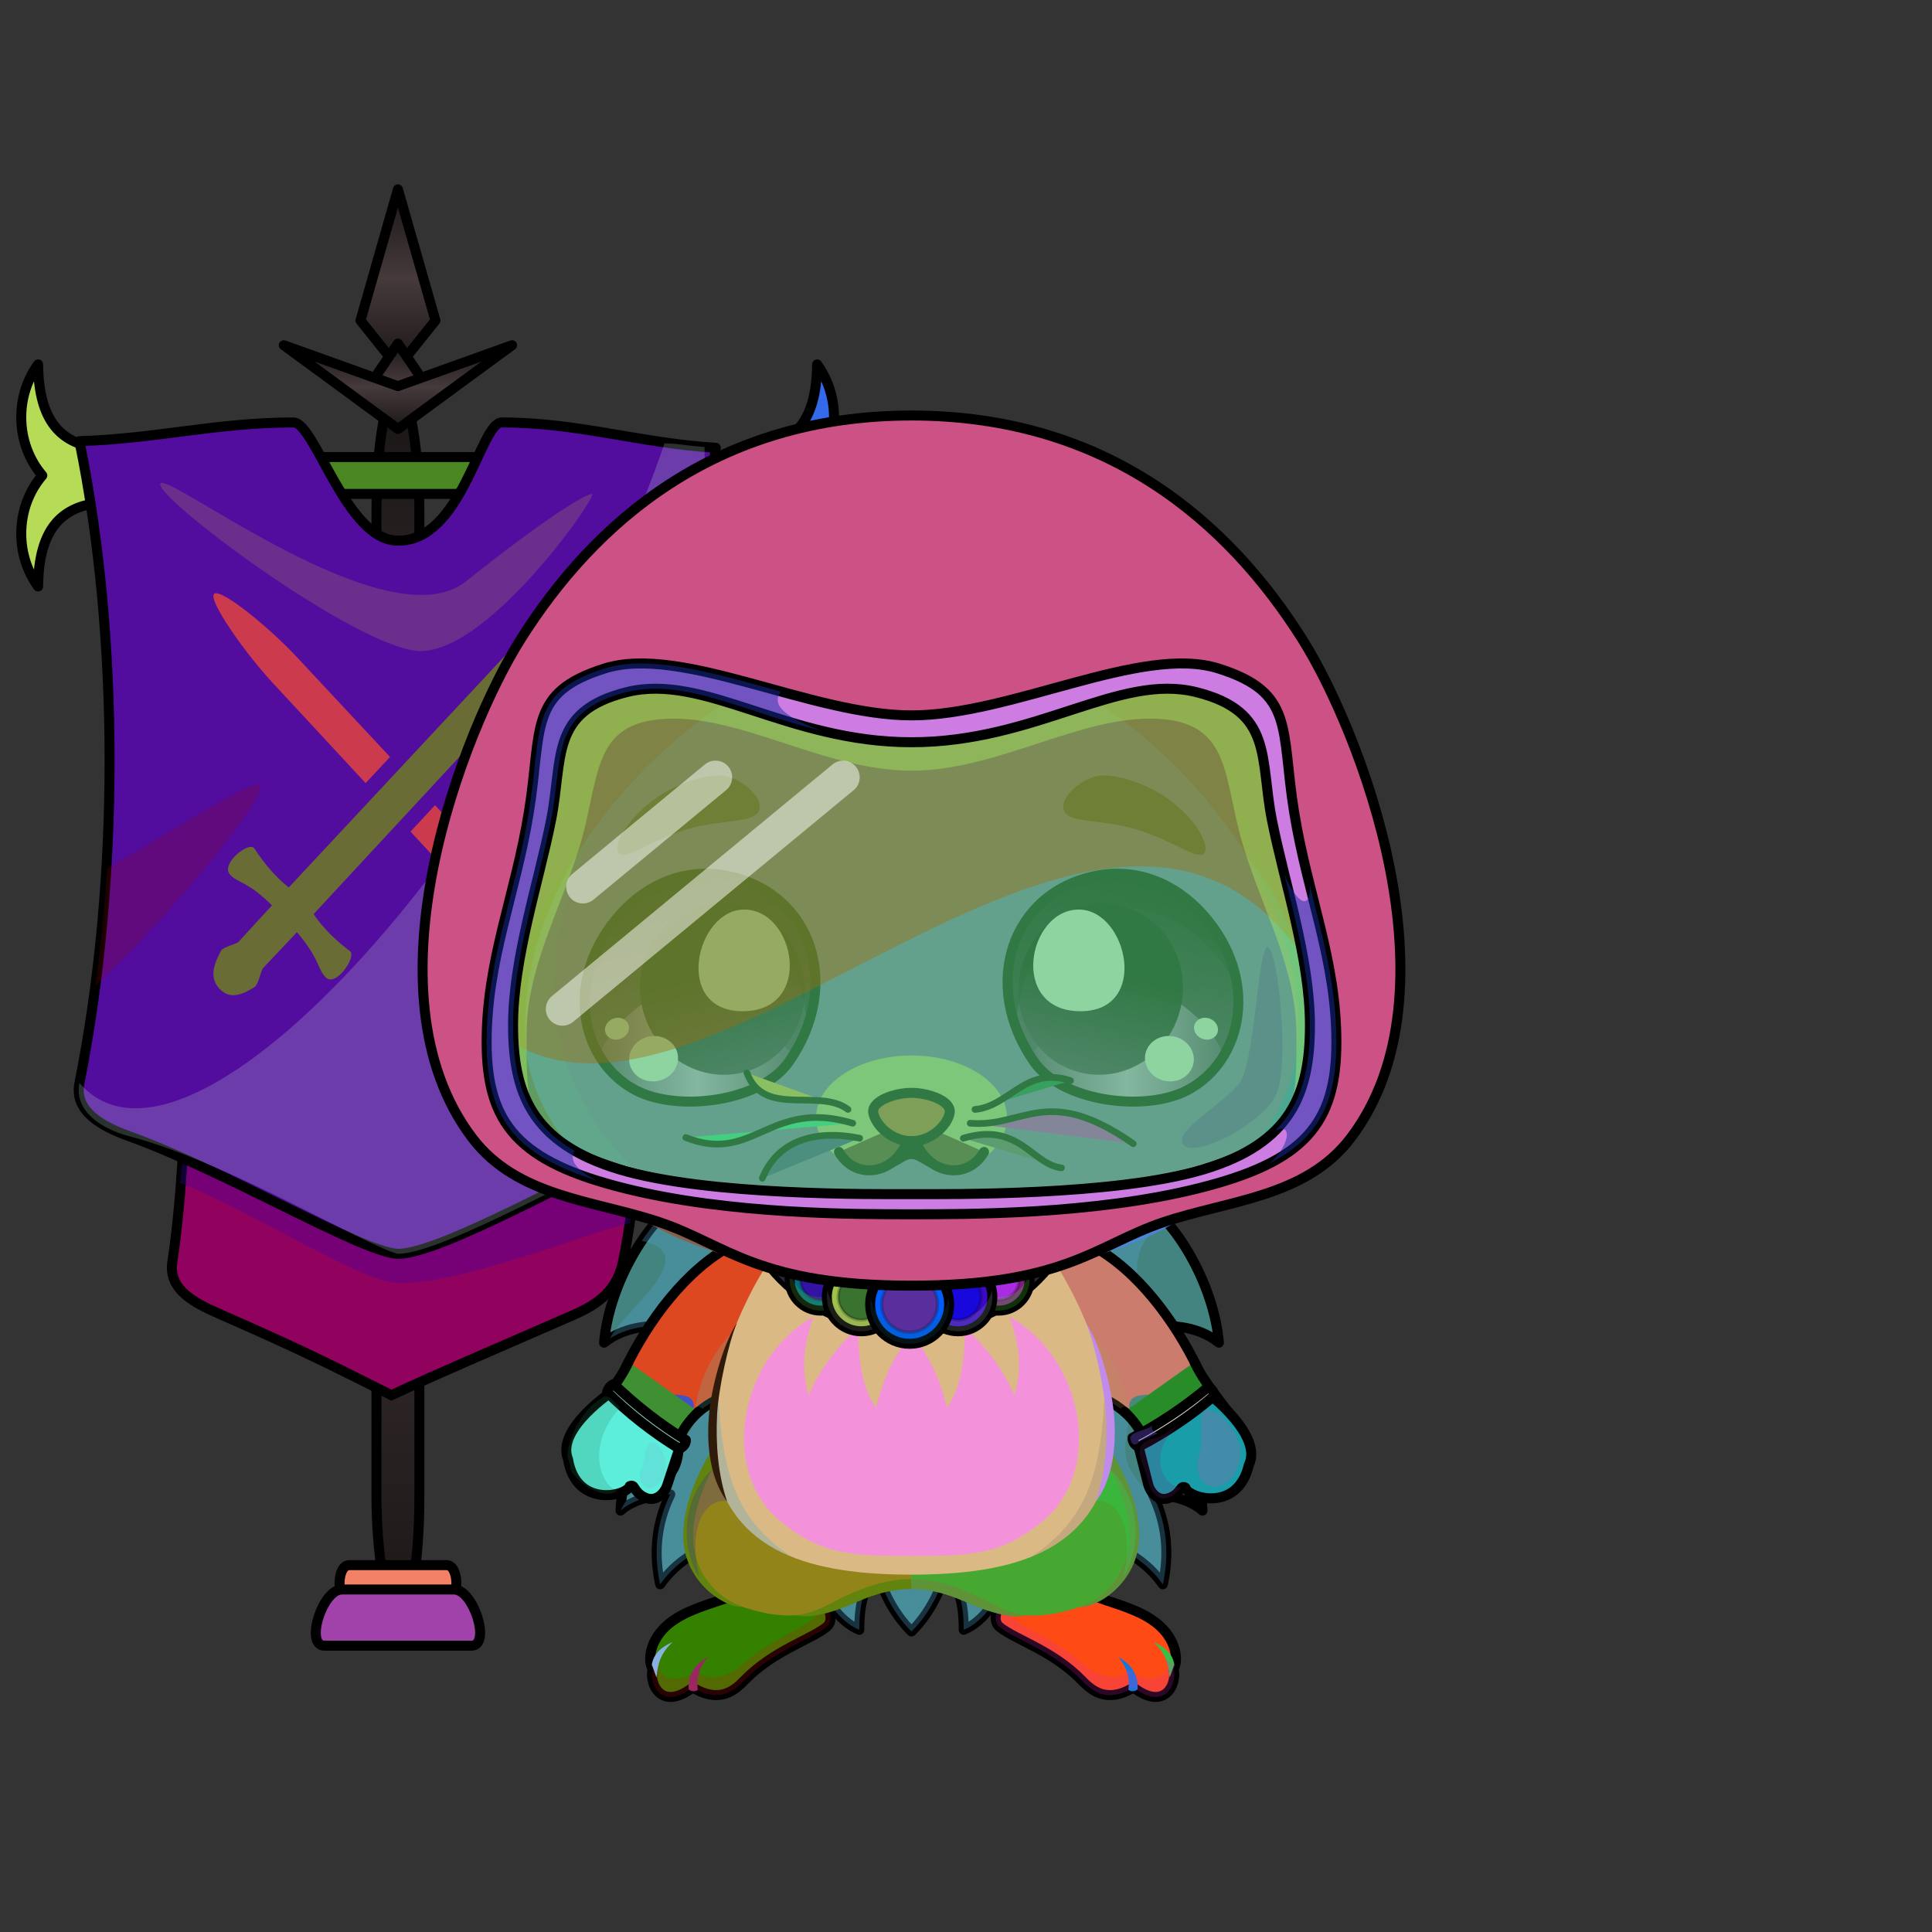 <svg xmlns="http://www.w3.org/2000/svg" xmlns:xlink="http://www.w3.org/1999/xlink" style="shape-rendering:geometricPrecision; text-rendering:geometricPrecision; image-rendering:optimizeQuality; fill-rule:evenodd; clip-rule:evenodd" version="1.1" viewBox="0 0 29000 29000" xml:space="preserve"><rect x="0" y="0" width="29000" height="29000" fill="#333333" stroke="none"/><defs><style type="text/css">.NecklaceRubyfil14new {fill:black;fill-opacity:0.2}
.NecklaceRubyfil263new {fill:url(#NecklaceRubyid611new)}
.NecklaceRubyfil83new {fill:white}
.NecklaceRubyfil256new {fill:url(#NecklaceRubyid609new)}
.NecklaceRubystr0new {stroke:black;stroke-width:150;stroke-linecap:round;stroke-linejoin:round}
.NecklaceRubyfil257new {fill:url(#NecklaceRubyid613new)}
.NecklaceRubyfil258new {fill:none}
.NecklaceRubystr11new {stroke:black;stroke-width:50;stroke-linecap:round;stroke-linejoin:round;stroke-opacity:0.2}
.NecklaceRubyfil259new {fill:url(#NecklaceRubyid607new)}
.NecklaceRubyfil260new {fill:url(#NecklaceRubyid608new)}
.NecklaceRubyfil261new {fill:url(#NecklaceRubyid612new)}
.NecklaceRubyfil262new {fill:url(#NecklaceRubyid610new)}
.NecklaceRubyfil33new {fill:none}
.NecklaceRubystr3new {stroke:black;stroke-width:100;stroke-linecap:round;stroke-linejoin:round}
.AccessoryBannerAttackfil9 {fill:url(#AccessoryBannerAttackid52)}
.AccessoryBannerAttackfil10 {fill:url(#AccessoryBannerAttackid58);fill-rule:nonzero}
.AccessoryBannerAttackfil12 {fill:black;fill-opacity:0.302}
.AccessoryBannerAttackfil13 {fill:url(#AccessoryBannerAttackid54)}
.AccessoryBannerAttackfil14 {fill:#FF6D57;fill-opacity:0.302}
.AccessoryBannerAttackfil15 {fill:url(#AccessoryBannerAttackid60);fill-rule:nonzero}
.AccessoryBannerAttackfil16 {fill:white}
.AccessoryBannerAttackfil17 {fill:black;fill-opacity:0.2}
.AccessoryBannerAttackfil0 {fill:url(#AccessoryBannerAttackid39)}
.AccessoryBannerAttackstr0 {stroke:black;stroke-width:150;stroke-linecap:round;stroke-linejoin:round}
.AccessoryBannerAttackfil1 {fill:url(#AccessoryBannerAttackid14)}
.AccessoryBannerAttackfil2 {fill:url(#AccessoryBannerAttackid43)}
.AccessoryBannerAttackfil3 {fill:url(#AccessoryBannerAttackid28)}
.AccessoryBannerAttackfil4 {fill:url(#AccessoryBannerAttackid35)}
.AccessoryBannerAttackfil5 {fill:url(#AccessoryBannerAttackid40)}
.AccessoryBannerAttackfil6 {fill:url(#AccessoryBannerAttackid31)}
.AccessoryBannerAttackfil7 {fill:url(#AccessoryBannerAttackid33)}
.AccessoryBannerAttackstr1 {stroke:black;stroke-width:150}
.AccessoryBannerAttackfil8 {fill:url(#AccessoryBannerAttackid34)}
.AccessoryBannerAttackfil11 {fill:none}
.AccessoryBannerAttackstr2 {stroke:black;stroke-width:150}
.Tail-Hedgehog0fil2 {fill:black;fill-opacity:0.302}
.Tail-Hedgehog0fil29 {fill:url(#Tail-Hedgehog0id156)}
.Tail-Hedgehog0str0 {stroke:black;stroke-width:150;stroke-linecap:round;stroke-linejoin:round}
.RightFoot-Hedgehog0fil43 {fill:black}
.RightFoot-Hedgehog0fil11 {fill:black;fill-opacity:0.2}
.RightFoot-Hedgehog0fil42 {fill:#f7dcd0}
.RightFoot-Hedgehog0str0 {stroke:black;stroke-width:150;stroke-linecap:round;stroke-linejoin:round}
.RightLeg-Hedgehog0fil48 {fill:url(#RightLeg-Hedgehog0id47)}
.RightLeg-Hedgehog0fil10 {fill:black;fill-rule:nonzero}
.RightLeg-Hedgehog0fil11 {fill:black;fill-opacity:0.2}
.LeftFoot-Hedgehog0fil11 {fill:black;fill-opacity:0.2}
.LeftFoot-Hedgehog0fil43 {fill:black}
.LeftFoot-Hedgehog0fil42 {fill:#f7dcd0}
.LeftFoot-Hedgehog0str0 {stroke:black;stroke-width:150;stroke-linecap:round;stroke-linejoin:round}
.LeftLeg-Hedgehog0fil53 {fill:url(#LeftLeg-Hedgehog0id5)}
.LeftLeg-Hedgehog0fil10 {fill:black;fill-rule:nonzero}
.LeftLeg-Hedgehog0fil11 {fill:black;fill-opacity:0.2}
.RightHand-Hedgehog0fil11 {fill:black;fill-opacity:0.2}
.RightHand-Hedgehog0fil56 {fill:url(#RightHand-Hedgehog0id68)}
.RightHand-Hedgehog0str0 {stroke:black;stroke-width:150;stroke-linecap:round;stroke-linejoin:round}
.RightPaw-Hedgehog0fil61 {fill:#ddae99}
.RightPaw-Hedgehog0fil43 {fill:black}
.RightPaw-Hedgehog0fil11 {fill:black;fill-opacity:0.2}
.RightPaw-Hedgehog0fil4 {fill:none}
.RightPaw-Hedgehog0str0 {stroke:black;stroke-width:150;stroke-linecap:round;stroke-linejoin:round}
.LeftHand-Hedgehog0fil11 {fill:black;fill-opacity:0.2}
.LeftHand-Hedgehog0fil64 {fill:url(#LeftHand-Hedgehog0id78)}
.LeftHand-Hedgehog0str0 {stroke:black;stroke-width:150;stroke-linecap:round;stroke-linejoin:round}
.Body-Hedgehog3fil67 {fill:url(#Body-Hedgehog3id9)}
.Body-Hedgehog3fil11 {fill:black;fill-opacity:0.2}
.Body-Hedgehog3fil70 {fill:url(#Body-Hedgehog3id49)}
.Body-Hedgehog3fil10 {fill:black;fill-rule:nonzero}
.LeftPaw-Hedgehog0fil72 {fill:#ddae99}
.LeftPaw-Hedgehog0fil11 {fill:black;fill-opacity:0.2}
.LeftPaw-Hedgehog0fil43 {fill:black}
.LeftPaw-Hedgehog0fil4 {fill:none}
.LeftPaw-Hedgehog0str0 {stroke:black;stroke-width:150;stroke-linecap:round;stroke-linejoin:round}
.Head-Hedgehog1fil111 {fill:url(#Head-Hedgehog1id4)}
.Head-Hedgehog1fil11 {fill:black;fill-opacity:0.2}
.Head-Hedgehog1fil10 {fill:black;fill-rule:nonzero}
.Head-Hedgehog1fil112 {fill:url(#Head-Hedgehog1id60)}
.Mouth-Hedgehog0fil4 {fill:none}
.Mouth-Hedgehog0str0 {stroke:black;stroke-width:150;stroke-linecap:round;stroke-linejoin:round}
.Mouth-Hedgehog0fil43 {fill:black}
.Eyes-Hedgehog0fil124 {fill:#54493b}
.Eyes-Hedgehog0fil11 {fill:black;fill-opacity:0.2}
.Eyes-Hedgehog0fil125 {fill:url(#Eyes-Hedgehog0id155)}
.Eyes-Hedgehog0fil126 {fill:url(#Eyes-Hedgehog0id118)}
.Eyes-Hedgehog0fil121 {fill:white}
.Eyes-Hedgehog0fil127 {fill:url(#Eyes-Hedgehog0id136)}
.Eyes-Hedgehog0fil128 {fill:black;fill-opacity:0.502}
.Eyes-Hedgehog0fil129 {fill:url(#Eyes-Hedgehog0id153)}
.Eyes-Hedgehog0fil130 {fill:url(#Eyes-Hedgehog0id117)}
.Eyes-Hedgehog0fil131 {fill:url(#Eyes-Hedgehog0id135)}
.Eyes-Hedgehog0fil4 {fill:none}
.Eyes-Hedgehog0str1 {stroke:black;stroke-width:150}
.Moustache-Hedgehog3fil4 {fill:none}
.Moustache-Hedgehog3str2 {stroke:black;stroke-width:100;stroke-linecap:round;stroke-linejoin:round}
.Nose-Hedgehog0fil186 {fill:url(#Nose-Hedgehog0id133)}
.Nose-Hedgehog0str0 {stroke:black;stroke-width:150;stroke-linecap:round;stroke-linejoin:round}
.BraceleteMittens-Smallfil196 {fill:url(#BraceleteMittens-Smallid32)}
.BraceleteMittens-Smallfil197 {fill:#D3E0F0}
.BraceleteMittens-Smallfil199 {fill:black;fill-opacity:0.2}
.BraceleteMittens-Smallfil200 {fill:black;fill-opacity:0.322}
.BraceleteMittens-Smallfil201 {fill:#F8DFDD;fill-opacity:0.251}
.BraceleteMittens-Smallfil202 {fill:url(#BraceleteMittens-Smallid97)}
.BraceleteMittens-Smallfil204 {fill:#F8DFDD;fill-opacity:0.102}
.BraceleteMittens-Smallfil80 {fill:none}
.BraceleteMittens-Smallstr0 {stroke:black;stroke-width:150;stroke-linecap:round;stroke-linejoin:round;stroke-miterlimit:22.926}
.BraceleteMittens-Smallfil198 {fill:url(#BraceleteMittens-Smallid77)}
.BraceleteMittens-Smallfil203 {fill:url(#BraceleteMittens-Smallid73)}
.HatChangellyBack-Smallfil150 {fill:url(#HatChangellyBack-Smallid43)}
.HatChangellyBack-Smallfil38 {fill:black;fill-opacity:0.4}
.HatChangelly-Smallfil52 {fill:white;fill-opacity:0.4}
.HatChangelly-Smallfil38 {fill:black;fill-opacity:0.4}
.HatChangelly-Smallfil151 {fill:url(#HatChangelly-Smallid19)}
.HatChangelly-Smallfil152 {fill:url(#HatChangelly-Smallid8)}
.HatChangelly-Smallfil55 {fill:white;fill-rule:nonzero}
.HatChangelly-Smallfil56 {fill:black;fill-rule:nonzero;fill-opacity:0.502}
.HatChangelly-Smallfil57 {fill:white;fill-rule:nonzero;fill-opacity:0.702}
.HatChangelly-Smallfil59 {fill:black;fill-opacity:0.2}
.HatChangelly-Smallfil60 {fill:white}
.HatChangelly-Smallfil30 {fill:black;fill-rule:nonzero}
.HatChangelly-Smallfil62 {fill:black;fill-opacity:0.502}
.HatChangelly-Smallfil63 {fill:white;fill-opacity:0.2}
.HatChangelly-Smallfil9 {fill:none}
.HatChangelly-Smallstr0 {stroke:black;stroke-width:150;stroke-linecap:round;stroke-linejoin:round;stroke-miterlimit:22.926}
.HatChangelly-Smallfil58 {fill:none}
.HatChangelly-Smallstr4 {stroke:black;stroke-width:150;stroke-linecap:round;stroke-linejoin:round;stroke-miterlimit:22.926;stroke-opacity:0.502}
.HatChangelly-Smallfil153 {fill:url(#HatChangelly-Smallid28)}
.HatChangelly-Smallstr5 {stroke:white;stroke-width:500;stroke-linecap:round;stroke-linejoin:round;stroke-miterlimit:22.926;stroke-opacity:0.502}
</style><linearGradient gradientUnits="userSpaceOnUse" id="NecklaceRubyid611new" x1="13653.8" x2="13653.8" y1="19852.8" y2="19303.5">
   <stop offset="0" style="stop-opacity:1; stop-color:red"/>
   <stop offset="1" style="stop-opacity:1; stop-color:#6E0000"/>
  </linearGradient><linearGradient gradientUnits="userSpaceOnUse" id="NecklaceRubyid609new" x1="13824.2" x2="13483.5" y1="20054.9" y2="16819">
   <stop offset="0" style="stop-opacity:1; stop-color:#FFCC00"/>
   <stop offset="0.169" style="stop-opacity:1; stop-color:#F5FF88"/>
   <stop offset="0.329" style="stop-opacity:1; stop-color:white"/>
   <stop offset="0.522" style="stop-opacity:1; stop-color:#F7FF8C"/>
   <stop offset="0.812" style="stop-opacity:1; stop-color:#DBA400"/>
   <stop offset="1" style="stop-opacity:1; stop-color:#FF9A3B"/>
  </linearGradient><linearGradient gradientUnits="userSpaceOnUse" id="NecklaceRubyid613new" x1="12456.4" x2="12183.5" xlink:href="#NecklaceRubyid610new" y1="19652.5" y2="18760.4">
  </linearGradient><linearGradient gradientUnits="userSpaceOnUse" id="NecklaceRubyid607new" x1="14851.2" x2="15124.2" y1="19652.5" y2="18760.4">
   <stop offset="0" style="stop-opacity:1; stop-color:#FFCC00"/>
   <stop offset="1" style="stop-opacity:1; stop-color:#FFFFFC"/>
  </linearGradient><linearGradient gradientUnits="userSpaceOnUse" id="NecklaceRubyid608new" x1="14227.9" x2="14530.2" y1="19959.7" y2="18971.6">
   <stop offset="0" style="stop-opacity:1; stop-color:#FFCC00"/>
   <stop offset="0.549" style="stop-opacity:1; stop-color:#FFE57E"/>
   <stop offset="1" style="stop-opacity:1; stop-color:#FFFFFC"/>
  </linearGradient><linearGradient gradientUnits="userSpaceOnUse" id="NecklaceRubyid612new" x1="13079.7" x2="12777.5" xlink:href="#NecklaceRubyid610new" y1="19959.7" y2="18971.6">
  </linearGradient><linearGradient gradientUnits="userSpaceOnUse" id="AccessoryBannerAttackid52" x1="6121.69" x2="6121.69" y1="20942.3" y2="15284.3">
   <stop offset="0" style="stop-opacity:1; stop-color:#D65158"/>
   <stop offset="1" style="stop-opacity:1; stop-color:#7B292D"/>
  </linearGradient><linearGradient gradientUnits="userSpaceOnUse" id="AccessoryBannerAttackid58" x1="6108.57" x2="6108.57" y1="20942.3" y2="15284.3">
   <stop offset="0" style="stop-opacity:1; stop-color:#FFEBA8"/>
   <stop offset="0.278" style="stop-opacity:1; stop-color:#C39353"/>
   <stop offset="0.722" style="stop-opacity:1; stop-color:#FCDA89"/>
   <stop offset="1" style="stop-opacity:1; stop-color:#B3813B"/>
  </linearGradient><linearGradient gradientUnits="userSpaceOnUse" id="AccessoryBannerAttackid54" x1="5965.34" x2="5965.34" xlink:href="#AccessoryBannerAttackid52" y1="18820.9" y2="6340.65">
  </linearGradient><linearGradient gradientUnits="userSpaceOnUse" id="AccessoryBannerAttackid60" x1="5968.25" x2="5968.25" xlink:href="#AccessoryBannerAttackid58" y1="18820.9" y2="6614.3">
  </linearGradient><linearGradient gradientUnits="userSpaceOnUse" id="AccessoryBannerAttackid39" x1="5973.35" x2="5973.35" xlink:href="#AccessoryBannerAttackid0" y1="24280.6" y2="5852.25">
  </linearGradient><linearGradient gradientUnits="userSpaceOnUse" id="AccessoryBannerAttackid14" x1="840.49" x2="11406.2" xlink:href="#AccessoryBannerAttackid0" y1="7136.55" y2="7136.55">
  </linearGradient><linearGradient gradientUnits="userSpaceOnUse" id="AccessoryBannerAttackid43" x1="5973.36" x2="5973.36" xlink:href="#AccessoryBannerAttackid0" y1="5515.03" y2="2842.03">
  </linearGradient><linearGradient gradientUnits="userSpaceOnUse" id="AccessoryBannerAttackid28" x1="5973.36" x2="5973.36" xlink:href="#AccessoryBannerAttackid0" y1="5156.5" y2="6314.27">
  </linearGradient><linearGradient gradientUnits="userSpaceOnUse" id="AccessoryBannerAttackid35" x1="5973.36" x2="5973.36" xlink:href="#AccessoryBannerAttackid0" y1="6438.65" y2="5181.72">
  </linearGradient><linearGradient gradientUnits="userSpaceOnUse" id="AccessoryBannerAttackid40" x1="1049.08" x2="1049.08" xlink:href="#AccessoryBannerAttackid0" y1="8803.36" y2="5469.72">
  </linearGradient><linearGradient gradientUnits="userSpaceOnUse" id="AccessoryBannerAttackid31" x1="11788.1" x2="11788.1" xlink:href="#AccessoryBannerAttackid0" y1="8803.36" y2="5469.72">
  </linearGradient><linearGradient gradientUnits="userSpaceOnUse" id="AccessoryBannerAttackid33" x1="5096.69" x2="6850.03" xlink:href="#AccessoryBannerAttackid0" y1="23766.1" y2="23766.1">
  </linearGradient><linearGradient gradientUnits="userSpaceOnUse" id="AccessoryBannerAttackid34" x1="4740.27" x2="7206.45" xlink:href="#AccessoryBannerAttackid0" y1="24280.6" y2="24280.6">
  </linearGradient><linearGradient gradientUnits="userSpaceOnUse" id="Tail-Hedgehog0id156" x1="13681.9" x2="13681.9" xlink:href="#Tail-Hedgehog0id6" y1="18011.3" y2="24488.9">
  </linearGradient><linearGradient gradientUnits="objectBoundingBox" id="RightLeg-Hedgehog0id47" x1="50%" x2="50%" xlink:href="#RightLeg-Hedgehog0id5" y1="100%" y2="0%">
  </linearGradient><linearGradient gradientUnits="objectBoundingBox" id="LeftLeg-Hedgehog0id5" x1="50%" x2="50%" y1="100%" y2="0%">
   <stop offset="0" style="stop-opacity:1; stop-color:#f7dcd0"/>
   <stop offset="0.212" style="stop-opacity:1; stop-color:#f7dcd0"/>
   <stop offset="1" style="stop-opacity:1; stop-color:#ddae99"/>
  </linearGradient><linearGradient gradientUnits="objectBoundingBox" id="RightHand-Hedgehog0id68" x1="30.208%" x2="69.792%" y1="5.019%" y2="94.98%">
   <stop offset="0" style="stop-opacity:1; stop-color:#b88a76"/>
   <stop offset="0.141" style="stop-opacity:1; stop-color:#b88a76"/>
   <stop offset="0.71" style="stop-opacity:1; stop-color:#ddae99"/>
   <stop offset="1" style="stop-opacity:1; stop-color:#ddae99"/>
  </linearGradient><linearGradient gradientUnits="objectBoundingBox" id="LeftHand-Hedgehog0id78" x1="69.792%" x2="30.208%" xlink:href="#LeftHand-Hedgehog0id68" y1="5.019%" y2="94.98%">
  </linearGradient><linearGradient gradientUnits="objectBoundingBox" id="Body-Hedgehog3id9" x1="50%" x2="50%" y1="0%" y2="100%">
   <stop offset="0" style="stop-opacity:1; stop-color:#b88a76"/>
   <stop offset="0.102" style="stop-opacity:1; stop-color:#b88a76"/>
   <stop offset="0.349" style="stop-opacity:1; stop-color:#ddae99"/>
   <stop offset="1" style="stop-opacity:1; stop-color:#f7dcd0"/>
  </linearGradient><linearGradient gradientUnits="userSpaceOnUse" id="Body-Hedgehog3id49" x1="13681.9" x2="13681.9" y1="23357" y2="19763.9">
   <stop offset="0" style="stop-opacity:1; stop-color:#fceeee"/>
   <stop offset="0.369" style="stop-opacity:1; stop-color:#fceeee"/>
   <stop offset="1" style="stop-opacity:1; stop-color:#f0d5d5"/>
  </linearGradient><linearGradient gradientUnits="objectBoundingBox" id="Head-Hedgehog1id4" x1="50%" x2="50%" y1="100%" y2="0%">
   <stop offset="0" style="stop-opacity:1; stop-color:#b88a76"/>
   <stop offset="0.251" style="stop-opacity:1; stop-color:#ddae99"/>
   <stop offset="0.761" style="stop-opacity:1; stop-color:#f7dcd0"/>
   <stop offset="1" style="stop-opacity:1; stop-color:#f7dcd0"/>
  </linearGradient><linearGradient gradientUnits="userSpaceOnUse" id="Head-Hedgehog1id60" x1="13681.9" x2="13681.9" y1="17626.8" y2="15843">
   <stop offset="0" style="stop-opacity:1; stop-color:#ddae99"/>
   <stop offset="1" style="stop-opacity:1; stop-color:#f7dcd0"/>
  </linearGradient><linearGradient gradientUnits="objectBoundingBox" id="Eyes-Hedgehog0id155" x1="60.614%" x2="39.386%" xlink:href="#Eyes-Hedgehog0id0" y1="97.906%" y2="2.093%">
  </linearGradient><linearGradient gradientUnits="objectBoundingBox" id="Eyes-Hedgehog0id118" x1="0%" x2="100%" xlink:href="#Eyes-Hedgehog0id43" y1="50%" y2="50%">
  </linearGradient><linearGradient gradientUnits="objectBoundingBox" id="Eyes-Hedgehog0id136" x1="38.012%" x2="61.988%" xlink:href="#Eyes-Hedgehog0id75" y1="1.178%" y2="98.822%">
  </linearGradient><linearGradient gradientUnits="userSpaceOnUse" id="Eyes-Hedgehog0id153" x1="16488.2" x2="17223.7" xlink:href="#Eyes-Hedgehog0id0" y1="16464" y2="13186.4">
  </linearGradient><linearGradient gradientUnits="userSpaceOnUse" id="Eyes-Hedgehog0id117" x1="15449.3" x2="18370.2" xlink:href="#Eyes-Hedgehog0id43" y1="15687.7" y2="15687.7">
  </linearGradient><linearGradient gradientUnits="userSpaceOnUse" id="Eyes-Hedgehog0id135" x1="16817.7" x2="16224.7" xlink:href="#Eyes-Hedgehog0id75" y1="13591.9" y2="16102.4">
  </linearGradient><linearGradient gradientUnits="userSpaceOnUse" id="Nose-Hedgehog0id133" x1="13681.9" x2="13681.9" y1="16404" y2="17128.6">
   <stop offset="0" style="stop-opacity:1; stop-color:#FFCCCC"/>
   <stop offset="1" style="stop-opacity:1; stop-color:#B37173"/>
  </linearGradient><linearGradient gradientUnits="userSpaceOnUse" id="BraceleteMittens-Smallid32" x1="17067.24" x2="18781.91" xlink:href="#BraceleteMittens-Smallid0" y1="21704.89" y2="21704.89">
  </linearGradient><linearGradient gradientUnits="userSpaceOnUse" id="BraceleteMittens-Smallid97" x1="8509.62" x2="10220.11" xlink:href="#BraceleteMittens-Smallid0" y1="21614.91" y2="21734.62">
  </linearGradient><linearGradient gradientUnits="userSpaceOnUse" id="BraceleteMittens-Smallid77" x1="18216.55" x2="17026.9" xlink:href="#BraceleteMittens-Smallid0" y1="20897.04" y2="21669.35">
  </linearGradient><linearGradient gradientUnits="userSpaceOnUse" id="BraceleteMittens-Smallid73" x1="9129.99" x2="10262.83" xlink:href="#BraceleteMittens-Smallid0" y1="20848.5" y2="21701.98">
  </linearGradient><linearGradient gradientUnits="userSpaceOnUse" id="HatChangellyBack-Smallid43" x1="10563.35" x2="16800.49" xlink:href="#HatChangellyBack-Smallid7" y1="9839.98" y2="18225.78">
  </linearGradient><linearGradient gradientUnits="userSpaceOnUse" id="HatChangelly-Smallid19" x1="8649.76" x2="18714.1" xlink:href="#HatChangelly-Smallid2" y1="7863.38" y2="17671.71">
  </linearGradient><linearGradient gradientUnits="userSpaceOnUse" id="HatChangelly-Smallid8" x1="9914.69" x2="17449.17" xlink:href="#HatChangelly-Smallid0" y1="18824.36" y2="18824.36">
  </linearGradient><linearGradient gradientUnits="userSpaceOnUse" id="HatChangelly-Smallid28" x1="19993.04" x2="7370.82" xlink:href="#HatChangelly-Smallid10" y1="14861.85" y2="13323.57">
  </linearGradient><linearGradient gradientUnits="userSpaceOnUse" id="NecklaceRubyid610new" x1="13827.2" x2="13480.5" y1="20144.7" y2="19011.5">
   <stop offset="0" style="stop-opacity:1; stop-color:#FFCC00"/>
   <stop offset="1" style="stop-opacity:1; stop-color:#F3FF84"/>
  </linearGradient><linearGradient gradientUnits="userSpaceOnUse" id="AccessoryBannerAttackid0" x1="5973.37" x2="5973.37" y1="5158.24" y2="6316.01">
   <stop offset="0" style="stop-opacity:1; stop-color:#1C1717"/>
   <stop offset="0.502" style="stop-opacity:1; stop-color:#463A3B"/>
   <stop offset="1" style="stop-opacity:1; stop-color:#1A1616"/>
  </linearGradient><linearGradient gradientUnits="userSpaceOnUse" id="Tail-Hedgehog0id6" x1="13681.9" x2="13681.9" y1="6728.09" y2="11806.7">
   <stop offset="0" style="stop-opacity:1; stop-color:#755d4d"/>
   <stop offset="1" style="stop-opacity:1; stop-color:#907b6d"/>
  </linearGradient><linearGradient gradientUnits="objectBoundingBox" id="RightLeg-Hedgehog0id5" x1="50%" x2="50%" y1="100%" y2="0%">
   <stop offset="0" style="stop-opacity:1; stop-color:#f7dcd0"/>
   <stop offset="0.212" style="stop-opacity:1; stop-color:#f7dcd0"/>
   <stop offset="1" style="stop-opacity:1; stop-color:#ddae99"/>
  </linearGradient><linearGradient gradientUnits="objectBoundingBox" id="LeftHand-Hedgehog0id68" x1="30.208%" x2="69.792%" y1="5.019%" y2="94.98%">
   <stop offset="0" style="stop-opacity:1; stop-color:#b88a76"/>
   <stop offset="0.141" style="stop-opacity:1; stop-color:#b88a76"/>
   <stop offset="0.71" style="stop-opacity:1; stop-color:#ddae99"/>
   <stop offset="1" style="stop-opacity:1; stop-color:#ddae99"/>
  </linearGradient><linearGradient gradientUnits="userSpaceOnUse" id="Eyes-Hedgehog0id0" x1="10654.3" x2="10654.3" y1="16581.4" y2="13705.6">
   <stop offset="0" style="stop-opacity:1; stop-color:#693680"/>
   <stop offset="1" style="stop-opacity:1; stop-color:black"/>
  </linearGradient><linearGradient gradientUnits="userSpaceOnUse" id="Eyes-Hedgehog0id43" x1="9336.13" x2="12327.3" y1="15064.6" y2="15064.6">
   <stop offset="0" style="stop-opacity:1; stop-color:#693680"/>
   <stop offset="0.502" style="stop-opacity:1; stop-color:#e6acff"/>
   <stop offset="1" style="stop-opacity:1; stop-color:#693680"/>
  </linearGradient><linearGradient gradientUnits="userSpaceOnUse" id="Eyes-Hedgehog0id75" x1="16987" x2="16987" y1="13705.8" y2="15976.6">
   <stop offset="0" style="stop-opacity:1; stop-color:black"/>
   <stop offset="0.4" style="stop-opacity:1; stop-color:black"/>
   <stop offset="1" style="stop-opacity:1; stop-color:#532666"/>
  </linearGradient><linearGradient gradientUnits="userSpaceOnUse" id="BraceleteMittens-Smallid0" x1="14210.32" x2="16587.29" y1="19112.42" y2="19112.42">
   <stop offset="0" style="stop-opacity:1; stop-color:#63231B"/>
   <stop offset="1" style="stop-opacity:1; stop-color:#D22424"/>
  </linearGradient><linearGradient gradientUnits="userSpaceOnUse" id="HatChangellyBack-Smallid7" x1="10213.43" x2="17150.41" y1="8630.43" y2="17344.95">
   <stop offset="0" style="stop-opacity:1; stop-color:#A5B3AB"/>
   <stop offset="0.18" style="stop-opacity:1; stop-color:#E9F2F2"/>
   <stop offset="0.6" style="stop-opacity:1; stop-color:#D5DFE0"/>
   <stop offset="1" style="stop-opacity:1; stop-color:#8B998C"/>
  </linearGradient><linearGradient gradientUnits="userSpaceOnUse" id="HatChangelly-Smallid2" x1="8085.12" x2="19278.74" y1="6576.34" y2="16769.16">
   <stop offset="0" style="stop-opacity:1; stop-color:#8A8A8A"/>
   <stop offset="0.18" style="stop-opacity:1; stop-color:#D4E1E1"/>
   <stop offset="0.6" style="stop-opacity:1; stop-color:#C0CECF"/>
   <stop offset="1" style="stop-opacity:1; stop-color:#6E706E"/>
  </linearGradient><linearGradient gradientUnits="objectBoundingBox" id="HatChangelly-Smallid0" x1="0%" x2="100%" y1="50%" y2="50%">
   <stop offset="0" style="stop-opacity:1; stop-color:#C4FFDF"/>
   <stop offset="0.18" style="stop-opacity:1; stop-color:#B2E6E4"/>
   <stop offset="0.361" style="stop-opacity:1; stop-color:#6C8EA6"/>
   <stop offset="0.6" style="stop-opacity:1; stop-color:#CCE5E7"/>
   <stop offset="1" style="stop-opacity:1; stop-color:#8CAD8E"/>
  </linearGradient><linearGradient gradientUnits="userSpaceOnUse" id="HatChangelly-Smallid10" x1="20701.19" x2="6662.67" y1="13849.16" y2="12250.58">
   <stop offset="0" style="stop-opacity:1; stop-color:#148561"/>
   <stop offset="0.369" style="stop-opacity:1; stop-color:#176E44"/>
   <stop offset="0.588" style="stop-opacity:1; stop-color:#3AC270"/>
   <stop offset="0.761" style="stop-opacity:1; stop-color:#00571C"/>
   <stop offset="1" style="stop-opacity:1; stop-color:#147843"/>
  </linearGradient></defs><g id="AccessoryBannerAttack">
  <g id="_3081446901008">
   <g>
    <rect class="AccessoryBannerAttackfil0 AccessoryBannerAttackstr0" height="18428" rx="322" ry="1811" width="644" x="5651" y="5852"/>
    <path class="AccessoryBannerAttackfil1 AccessoryBannerAttackstr0" d="M840 7137l0 0c0,152 125,277 278,277l10011 0c153,0 277,-125 277,-277l0 0c0,-153 -124,-277 -277,-277l-10011 0c-153,0 -278,124 -278,277z" style="fill:#4a8621"/>
    <polygon class="AccessoryBannerAttackfil2 AccessoryBannerAttackstr0" points="5973,5515 5411,4811 5973,2842 6536,4811 "/>
    <polygon class="AccessoryBannerAttackfil3 AccessoryBannerAttackstr0" points="5973,5157 6490,5920 5973,6314 5456,5920 "/>
    <polygon class="AccessoryBannerAttackfil4 AccessoryBannerAttackstr0" points="5973,6439 7686,5182 5973,5796 4260,5182 "/>
    <path class="AccessoryBannerAttackfil5 AccessoryBannerAttackstr0" d="M1526 6715c87,0 172,10 254,29l0 786c-82,18 -167,28 -254,28 -33,0 -65,-1 -98,-4 -490,78 -847,369 -856,1249 -159,-219 -253,-494 -253,-793 0,-337 119,-643 316,-873 -197,-231 -316,-537 -316,-874 0,-299 94,-574 253,-793 9,880 366,1171 856,1249 33,-3 65,-4 98,-4z" style="fill:#b6db56"/>
    <path class="AccessoryBannerAttackfil6 AccessoryBannerAttackstr0" d="M11311 6715c-87,0 -172,10 -253,29l0 786c81,18 166,28 253,28 33,0 66,-1 98,-4 490,78 848,369 856,1249 159,-219 254,-494 254,-793 0,-337 -120,-643 -316,-873 196,-231 316,-537 316,-874 0,-299 -95,-574 -254,-793 -8,880 -366,1171 -856,1249 -32,-3 -65,-4 -98,-4z" style="fill:#3569ec"/>
    <path class="AccessoryBannerAttackfil7 AccessoryBannerAttackstr1" d="M5243 24039l1461 0c195,0 195,-546 0,-546l-1461 0c-195,0 -195,546 0,546z" style="fill:#f38166"/>
    <path class="AccessoryBannerAttackfil8 AccessoryBannerAttackstr1" d="M4869 24702l2209 0c294,0 32,-843 -262,-843l-1685 0c-294,0 -556,843 -262,843z" style="fill:#a142ab"/>
   </g>
   <g>
   <animateTransform additive="sum" attributeName="transform" dur="5" repeatCount="indefinite" type="rotate" values="0;0.5;0;-0.5;0"/>
    <path class="AccessoryBannerAttackfil9" d="M5875 20942c-744,-370 -1204,-617 -2550,-1206 -376,-165 -815,-365 -738,-794 170,-955 238,-2247 250,-3658l6829 0c-18,1401 -105,2689 -316,3658 -93,425 -362,629 -738,794 -1346,589 -1938,836 -2737,1206z" style="fill:#470286"/>
    <path class="AccessoryBannerAttackfil10" d="M5875 20942c-744,-370 -1204,-617 -2550,-1206 -376,-165 -815,-365 -738,-794 170,-954 241,-2245 255,-3658l487 0c-20,1219 -91,2322 -252,3150 -80,410 309,791 631,949 834,410 1242,575 1673,751 166,-311 330,-773 494,-773 164,0 367,462 555,773 463,-176 965,-341 1799,-751 321,-158 645,-531 739,-949 187,-826 264,-1929 277,-3150l394 0c-15,1419 -95,2711 -289,3658 -87,427 -362,629 -738,794 -1346,589 -1938,836 -2737,1206z" style="fill:#82bf2e"/>
    <path class="AccessoryBannerAttackfil11 AccessoryBannerAttackstr2" d="M5875 20942c-744,-370 -1204,-617 -2550,-1206 -376,-165 -804,-363 -738,-794 147,-966 207,-2254 218,-3658l6839 0c-12,1409 -91,2698 -294,3658 -90,426 -362,629 -738,794 -1346,589 -1938,836 -2737,1206z" style="fill:#90025d"/>
    <path class="AccessoryBannerAttackfil12" d="M5939 19256c549,29 1434,-213 2976,-740 145,-49 343,-98 542,-158 134,-877 194,-1938 209,-3074l-6829 0c-8,905 -47,1754 -135,2471 1070,421 2688,1471 3237,1501z" style="fill:#3902b4"/>
    <path class="AccessoryBannerAttackfil13" d="M5968 18821c-529,-147 -2528,-1371 -4038,-1769 -394,-104 -823,-367 -738,-793 594,-2992 666,-6676 0,-9637 1148,-35 2065,-281 3213,-281 323,0 795,1774 1563,1774 1172,11 1240,-1774 1563,-1774 1148,0 2065,310 3213,381 -352,2944 -382,6559 0,9537 56,432 -362,629 -738,793 -1346,590 -3384,1769 -4038,1769z" style="fill:#b81545"/>
    <path class="AccessoryBannerAttackfil14" d="M8480 17786c181,-3803 185,-7606 0,-11409 242,18 479,39 717,60 217,4165 150,7677 0,10994 -235,114 -476,235 -717,355zm-5023 0c166,-3200 255,-6682 0,-11409 -242,18 -479,39 -717,60 310,3813 166,7409 0,10994 234,114 476,235 717,355zm902 444c145,-3963 170,-7926 0,-11889 15,0 31,0 46,0 323,0 795,1774 1563,1774 1192,0 1240,-1774 1563,-1774 16,0 31,0 46,0 194,3963 174,7926 0,11889 -697,334 -1303,591 -1609,591 -305,0 -912,-257 -1609,-591z" style="fill:#82b1cd"/>
    <path class="AccessoryBannerAttackfil15" d="M2393 15584c-75,-74 -435,122 -725,330 -29,-88 -45,-180 -45,-274 593,-2992 430,-6006 0,-9026 -141,4 -284,6 -431,4 550,2962 631,6679 0,9641 0,436 362,629 738,793 1378,435 3405,1669 4038,1769 654,0 2692,-1179 4038,-1769 376,-164 738,-357 738,-793 -391,-2902 -369,-6580 0,-9537 -147,-3 -290,-9 -430,-17 -283,2978 -347,5957 0,8935 0,94 -16,186 -45,274 -291,-208 -651,-404 -726,-330 -79,77 165,508 400,815 -398,384 -3415,1732 -3866,1834 -521,118 -3659,-1450 -4083,-1834 235,-307 479,-738 399,-815z" style="fill:#526a3d"/>
    <path class="AccessoryBannerAttackfil11 AccessoryBannerAttackstr0" d="M5968 18821c-561,-34 -2548,-1231 -4038,-1769 -385,-139 -823,-367 -738,-793 600,-2992 608,-6676 0,-9637 1148,-35 2065,-281 3213,-281 323,0 795,1774 1563,1774 966,21 1240,-1774 1563,-1774 1148,0 2065,310 3213,381 -380,2944 -407,6559 0,9537 59,431 -362,629 -738,793 -1346,590 -3384,1769 -4038,1769z" style="fill:#520c9e"/>
    <path class="AccessoryBannerAttackfil16" d="M8724 14841c173,-186 61,-408 -23,-569 -31,-57 -224,-99 -263,-134 -132,-144 -263,-287 -395,-431l-109 -117c383,-375 503,-325 631,-462 148,-160 -289,-510 -366,-393 -140,215 -302,416 -515,586l-10 -10 -1144 -1225 -368 397 1139 1229 10 10c-158,229 -346,403 -545,554 -109,83 217,553 365,393 128,-137 81,-265 430,-677l108 117c134,141 268,283 401,424 33,43 72,250 125,283 150,90 356,211 529,25zm-2501 -3085l-60 -64 -368 394 60 66 368 -396zm-368 -394l-1402 -1502c-423,-454 -1150,-1042 -1240,-945 -90,96 456,878 879,1334l1396 1506 367 -393z" style="fill:#cb3a4d"/>
    <path class="AccessoryBannerAttackfil16" d="M3294 14841c-173,-186 -61,-408 23,-569 30,-57 223,-99 263,-134 131,-144 263,-287 395,-431l108 -117c-383,-375 -502,-325 -630,-462 -149,-160 289,-510 365,-393 141,215 303,416 516,586l10 -10c1073,-1150 2147,-2301 3220,-3451 424,-454 1151,-1042 1241,-945 90,96 -457,878 -879,1334 -1070,1154 -2140,2308 -3210,3463l-9 10c158,229 345,403 545,554 109,83 -217,553 -365,393 -128,-137 -82,-265 -430,-677l-109 117c-133,141 -267,283 -401,424 -32,43 -71,250 -125,283 -149,90 -355,211 -528,25z" style="fill:#696c34"/>
    <path class="AccessoryBannerAttackfil17" d="M1193 16255c1662,1932 6790,-3829 8782,-9600 52,3 105,5 158,7 145,19 292,36 443,48 1,491 10,982 24,1474 -207,2624 -177,5574 144,8075 2,16 4,31 4,47 -2,42 -5,84 -8,126 -60,315 -412,479 -734,620 -1346,590 -3384,1769 -4038,1769 -529,-147 -2528,-1371 -4038,-1769 -394,-104 -823,-367 -738,-793l1 -4z" style="fill:#d0fadf"/>
    <path class="AccessoryBannerAttackfil17" d="M1608 13036c1047,-599 2153,-1332 2290,-1252 166,96 -1288,1923 -2464,3009 76,-573 135,-1162 174,-1757z" style="fill:#9b0001"/>
    <path class="AccessoryBannerAttackfil17" d="M2407 7257c116,-179 3419,2398 4583,1472 1164,-927 1790,-1315 1897,-1315 107,0 -1630,2512 -2672,2351 -1041,-161 -3923,-2328 -3808,-2508z" style="fill:#ceb74e"/>
   </g>
  </g>
 </g><g id="HatChangellyBack-Small">
  <animateTransform additive="sum" attributeName="transform" dur="10" repeatCount="indefinite" type="translate" values="0;0 200;0;0 200;0;0 200;0;0 200;0"/>
  <g id="_2202224415696">
   <path class="HatChangellyBack-Smallfil150" d="M13681.92 18167.65c-1825.27,1.07 -3643.25,-150.72 -4586.84,-451.89 -1873.06,-597.85 -1823.08,-1267.05 -1823.08,-2400.37 0,-1133.31 371.67,-2057.9 575.78,-3210.12 204.1,-1152.21 184.69,-2144.46 1525.05,-2204.42 1340.36,-59.96 2795.65,888.01 4309.09,887.52 1513.45,0.49 2968.73,-947.48 4309.09,-887.52 1340.36,59.96 1320.95,1052.21 1525.06,2204.42 204.1,1152.22 575.77,2076.81 575.77,3210.12 0,1133.32 49.99,1802.52 -1823.08,2400.37 -943.59,301.17 -2761.57,452.96 -4586.84,451.89z" style="fill:#60215a"/>
   <path class="HatChangellyBack-Smallfil38" d="M13681.92 18167.65c-1825.27,1.07 -3643.25,-150.72 -4586.84,-451.89 -1873.06,-597.85 -1823.08,-1267.05 -1823.08,-2400.37 0,-1133.31 371.67,-2057.9 575.78,-3210.12 204.1,-1152.21 184.69,-2144.46 1525.05,-2204.42 1340.36,-59.96 2795.65,888.01 4309.09,887.52 1513.45,0.49 2968.73,-947.48 4309.09,-887.52 1340.36,59.96 1320.95,1052.21 1525.06,2204.42 204.1,1152.22 575.77,2076.81 575.77,3210.12 0,1133.32 49.99,1802.52 -1823.08,2400.37 -943.59,301.17 -2761.57,452.96 -4586.84,451.89z" style="fill:#f480ba"/>
  </g>
 </g><g id="Tail-Hedgehog0">
 <animateTransform additive="sum" attributeName="transform" dur="10" repeatCount="indefinite" type="translate" values="0;0 200;0;0 200;0;0 200;0;0 200;0"/>
  <g id="_1891249960224">
   <path class="Tail-Hedgehog0fil29 Tail-Hedgehog0str0" d="M10243 18011c-510,276 -1099,1258 -1176,2143 337,-271 804,-279 1126,-224 -586,264 -943,844 -960,1362 288,-215 636,-398 1044,-381 -498,400 -927,989 -963,1764 190,-172 506,-235 747,-244 -218,450 -249,900 -152,1350 188,-263 466,-491 841,-600 384,-112 1462,128 1523,454 62,326 324,707 625,829 1,-287 30,-617 271,-889 96,379 296,699 513,914 217,-215 416,-535 513,-914 241,272 270,602 271,889 301,-122 563,-503 625,-829 61,-326 1138,-566 1523,-454 375,109 652,337 841,600 97,-450 66,-900 -152,-1350 241,9 557,72 747,244 -36,-775 -465,-1364 -963,-1764 408,-17 756,166 1043,381 -16,-518 -373,-1098 -959,-1362 322,-55 789,-47 1125,224 -76,-885 -665,-1867 -1175,-2143 -670,147 -2745,630 -3415,776l-24 -5 -24 5c-670,-146 -2745,-629 -3415,-776z" style="fill:#438481"/>
   <path class="Tail-Hedgehog0fil2" d="M10194 18040c-189,117 -385,325 -560,585 941,205 -259,1028 -480,1467 327,-210 744,-213 1039,-162 438,198 -561,567 -594,1134 204,-100 430,-163 678,-153 552,663 -651,1099 -963,1764 190,-172 506,-235 747,-244 -218,450 -249,900 -152,1350 188,-263 466,-491 841,-600 384,-112 1462,128 1523,454 62,326 324,707 625,829 1,-287 30,-617 271,-889 96,379 296,699 513,914 217,-215 416,-535 513,-914 241,272 270,602 271,889 301,-122 563,-503 625,-829 61,-326 1138,-566 1523,-454 375,109 652,337 841,600 86,-400 71,-800 -86,-1200 -136,-245 -526,-445 -473,-927 72,-653 339,-1711 295,-2114 -244,-477 -122,-923 282,-1242 -117,-125 -236,-224 -352,-287 -670,147 -2745,630 -3415,776 -8,-2 -16,-3 -24,-5 -8,2 -16,3 -24,5 -648,-142 -2611,-598 -3345,-760 -40,4 -79,9 -119,13z" style="fill:#54a5d6"/>
  </g>
 </g><g id="RightFoot-Hedgehog0">
  <path class="RightFoot-Hedgehog0fil42 RightFoot-Hedgehog0str0" d="M17616 25049c58,229 -133,641 -602,281 -416,252 -643,30 -786,-117 -427,-437 -1001,-608 -1224,-792 -174,-144 96,-471 85,-641 326,80 773,48 1052,-20 166,306 1110,284 1425,840 100,176 108,360 50,449z" style="fill:#fe4b15"/>
  <path class="RightFoot-Hedgehog0fil43" d="M17075 25357c18,-210 -100,-383 -289,-485 131,162 175,299 151,492 36,28 93,34 138,-7z" style="fill:#1378de"/>
  <path class="RightFoot-Hedgehog0fil43" d="M17627 24985c-28,-165 -141,-261 -310,-338 177,173 216,307 240,534 21,-62 50,-133 70,-196z" style="fill:#3abe4b"/>
  <path class="RightFoot-Hedgehog0fil11" d="M17616 25049c58,229 -133,641 -602,281 -416,252 -643,30 -786,-117 -427,-437 -1001,-608 -1224,-792 -111,-92 -42,-257 20,-409 59,405 671,455 1222,959 269,246 667,277 693,61 92,226 704,254 554,-143 42,29 93,66 147,105 -6,21 -14,40 -24,55z" style="fill:#e12ac1"/>
 </g><g id="LeftFoot-Hedgehog0">
  <path class="LeftFoot-Hedgehog0fil42 LeftFoot-Hedgehog0str0" d="M9796 25049c-58,229 132,641 602,281 416,252 642,30 786,-117 427,-437 1000,-608 1223,-792 175,-144 -96,-471 -84,-641 -326,80 -774,48 -1053,-20 -166,306 -1110,284 -1425,840 -100,176 -108,360 -49,449z" style="fill:#348100"/>
  <path class="LeftFoot-Hedgehog0fil11" d="M9796 25049c-58,229 132,641 602,281 416,252 642,30 786,-117 427,-437 1000,-608 1223,-792 111,-92 42,-257 -20,-409 -59,405 -671,455 -1222,959 -268,246 -666,277 -692,61 -93,226 -705,254 -554,-143 -43,29 -94,66 -148,105 6,21 14,40 25,55z" style="fill:#cc1109"/>
  <path class="LeftFoot-Hedgehog0fil43" d="M10337 25357c-19,-210 99,-383 288,-485 -131,162 -175,299 -151,492 -35,28 -93,34 -137,-7z" style="fill:#9b2761"/>
  <path class="LeftFoot-Hedgehog0fil43" d="M9784 24985c29,-165 142,-261 311,-338 -178,173 -217,307 -241,534 -20,-62 -49,-133 -70,-196z" style="fill:#88b1e1"/>
 </g><g id="RightLeg-Hedgehog0">
  <path class="RightLeg-Hedgehog0fil48" d="M13668 23779c967,1 1275,748 2492,357 1135,-365 1011,-1425 437,-2346l-1468 -574c-289,401 -798,1265 -1461,1300l0 1263z" style="fill:#46a831"/>
  <path class="RightLeg-Hedgehog0fil10" d="M13678 23853c373,1 647,119 917,236 100,43 536,225 802,158 -304,-37 -584,-227 -743,-296 -283,-122 -571,-246 -976,-247l0 149zm2756 -2176c149,216 274,444 364,670 100,250 156,499 152,728 -14,725 -589,997 -739,1045 276,14 875,-379 888,-1043 5,-249 -55,-517 -162,-785 -99,-250 -240,-501 -408,-739l-95 124z" style="fill:#5f9337"/>
  <path class="RightLeg-Hedgehog0fil11" d="M16859 23678c291,-452 265,-1206 -216,-1646 -364,384 -390,545 -378,566 409,-250 803,197 594,1080z" style="fill:#10f372"/>
 </g><g id="LeftLeg-Hedgehog0">
  <path class="LeftLeg-Hedgehog0fil53" d="M13678 23779c-968,1 -1266,748 -2483,357 -1135,-365 -1010,-1425 -437,-2346l1468 -574c289,401 788,1265 1452,1300l0 1263z" style="fill:#928418"/>
  <path class="LeftLeg-Hedgehog0fil10" d="M13678 23853c-374,1 -648,119 -918,236 -100,43 -536,225 -802,158 304,-37 584,-227 743,-296 283,-122 571,-246 977,-247l0 149zm-2756 -2176c-150,216 -275,444 -365,670 -100,250 -156,499 -151,728 13,725 588,997 738,1045 -276,14 -875,-379 -888,-1043 -5,-249 55,-517 162,-785 99,-250 240,-501 408,-739l96 124z" style="fill:#62830d"/>
  <path class="LeftLeg-Hedgehog0fil11" d="M10497 23678c-292,-452 -266,-1206 215,-1646 364,384 390,545 378,566 -409,-250 -803,197 -593,1080z" style="fill:#310cdb"/>
 </g><g id="RightHand-Hedgehog0">
 <animateTransform additive="sum" attributeName="transform" dur="10" repeatCount="indefinite" type="translate" values="0;0 200;0;0 200;0;0 200;0;0 200;0"/>
  <path class="RightHand-Hedgehog0fil56 RightHand-Hedgehog0str0" d="M16378 18692c699,369 1263,1150 1599,1845 252,523 -745,991 -1014,732 -193,-186 -386,-294 -613,-339 -83,-786 -377,-1485 -807,-1998 351,-62 639,-144 835,-240z" style="fill:#cb7c6d"/>
  <path class="RightHand-Hedgehog0fil11" d="M16936 21243c-185,-170 -370,-270 -586,-313 -47,-446 -162,-864 -332,-1237 615,434 879,1022 918,1550z" style="fill:#b89a5b"/>
 </g><g id="LeftHand-Hedgehog0">
 <animateTransform additive="sum" attributeName="transform" dur="10" repeatCount="indefinite" type="translate" values="0;0 200;0;0 200;0;0 200;0;0 200;0"/>
  <path class="LeftHand-Hedgehog0fil64 LeftHand-Hedgehog0str0" d="M10986 18692c-699,369 -1263,1150 -1599,1845 -252,523 745,991 1013,732 194,-186 387,-294 614,-339 83,-786 377,-1485 807,-1998 -351,-62 -639,-144 -835,-240z" style="fill:#dd4821"/>
  <path class="LeftHand-Hedgehog0fil11" d="M10428 21243c184,-170 370,-270 586,-313 47,-446 162,-864 332,-1237 -615,434 -879,1022 -918,1550z" style="fill:#51d3c1"/>
 </g><g id="Body-Hedgehog3">
 <animateTransform additive="sum" attributeName="transform" dur="10" repeatCount="indefinite" type="translate" values="0;0 200;0;0 200;0;0 200;0;0 200;0"/>
  <path class="Body-Hedgehog3fil67" d="M13682 23636c-1477,0 -2736,-317 -2979,-1737 -144,-843 286,-2153 892,-3046 556,109 1286,175 2087,175 801,0 1531,-66 2087,-175 606,893 1036,2203 892,3046 -243,1420 -1502,1737 -2979,1737z" style="fill:#dbb985"/>
  <path class="Body-Hedgehog3fil11" d="M11882 23368c-610,-246 -1046,-692 -1179,-1469 -57,-332 -24,-737 73,-1161 44,1407 281,2075 1106,2630z" style="fill:#0ea1e9"/>
  <path class="Body-Hedgehog3fil70" d="M11697 22818c649,547 1135,530 1985,539 850,-9 1336,8 1985,-539 901,-759 599,-2432 -515,-3054 147,399 194,772 75,1183 -181,-431 -480,-779 -749,-1031 11,349 -24,881 -264,1217 -117,-485 -280,-789 -532,-1114 -252,325 -415,629 -532,1114 -240,-336 -275,-868 -264,-1217 -269,252 -568,600 -749,1031 -119,-411 -72,-784 74,-1183 -1113,622 -1415,2295 -514,3054z" style="fill:#f491db"/>
  <path class="Body-Hedgehog3fil10" d="M10914 22537c-141,-186 -224,-430 -261,-694 -28,-202 -29,-416 -9,-626 35,-378 197,-1016 416,-1358 -130,315 -277,999 -296,1371 -23,438 13,904 150,1307z" style="fill:#301a09"/>
  <path class="Body-Hedgehog3fil11" d="M15481 23368c611,-246 1047,-692 1180,-1469 57,-332 24,-737 -73,-1161 -44,1407 -281,2075 -1107,2630z" style="fill:#6d6c65"/>
  <path class="Body-Hedgehog3fil10" d="M16450 22537c249,-328 316,-836 270,-1320 -35,-378 -197,-1016 -416,-1358 130,315 277,999 296,1371 23,438 -13,904 -150,1307z" style="fill:#c18bec"/>
 </g><g id="RightPaw-Hedgehog0">
 <animateTransform additive="sum" attributeName="transform" dur="10" repeatCount="indefinite" type="translate" values="0;0 200;0;0 200;0;0 200;0;0 200;0"/>
  <path class="RightPaw-Hedgehog0fil61" d="M17864 20421c184,453 629,783 699,998 77,240 -18,466 -126,513 38,206 -104,428 -245,428 -293,0 -324,-205 -437,-341 -104,194 -282,219 -407,135 -156,-104 -201,-398 -167,-539 -32,-115 -136,-329 -216,-410 -165,-601 1086,134 899,-784z" style="fill:#47897b"/>
  <path class="RightPaw-Hedgehog0fil4 RightPaw-Hedgehog0str0" d="M17930 20445c178,390 563,759 633,974 77,240 -11,453 -119,500 27,201 -81,425 -252,441 -291,28 -324,-205 -437,-341 -99,188 -283,219 -407,135 -129,-86 -185,-306 -169,-538 -54,-150 -178,-313 -300,-425" style="fill:#288c28"/>
  <path class="RightPaw-Hedgehog0fil43" d="M17658 22038c71,-116 109,-352 54,-541 122,143 164,426 98,556 -33,-15 -109,-28 -152,-15z" style="fill:#ffb0d4"/>
  <path class="RightPaw-Hedgehog0fil43" d="M18383 22035c-21,-280 -114,-523 -262,-696 185,99 351,283 368,545 -35,48 -71,103 -106,151z" style="fill:#1db0ea"/>
  <path class="RightPaw-Hedgehog0fil11" d="M17726 22066c-105,150 -264,165 -378,88 -68,-45 -114,-125 -143,-214 212,167 465,72 544,-351 10,106 19,211 29,317 -17,53 -35,106 -52,160z" style="fill:#60eb19"/>
  <path class="RightPaw-Hedgehog0fil11" d="M18473 21910c-12,10 -24,17 -36,22 38,206 -104,428 -245,428 -120,0 -240,-124 -296,-175 326,81 529,-299 303,-766 56,64 111,127 167,191 35,100 71,200 107,300z" style="fill:#8ea2b6"/>
 </g><g id="LeftPaw-Hedgehog0">
 <animateTransform additive="sum" attributeName="transform" dur="10" repeatCount="indefinite" type="translate" values="0;0 200;0;0 200;0;0 200;0;0 200;0"/>
  <path class="LeftPaw-Hedgehog0fil72" d="M9500 20421c-184,453 -629,783 -699,998 -78,240 18,466 125,513 -37,206 105,428 246,428 293,0 324,-205 437,-341 104,194 282,219 407,135 156,-104 201,-398 167,-539 32,-115 136,-329 216,-410 165,-601 -1086,134 -899,-784z" style="fill:#4252c5"/>
  <path class="LeftPaw-Hedgehog0fil11" d="M9638 22066c105,150 264,165 378,88 67,-45 114,-125 143,-214 -212,167 -465,72 -544,-351 -10,106 -19,211 -29,317 17,53 34,106 52,160z" style="fill:#d8c7bc"/>
  <path class="LeftPaw-Hedgehog0fil11" d="M8891 21910c12,10 23,17 35,22 -37,206 105,428 246,428 120,0 240,-124 296,-175 -326,81 -529,-299 -304,-766 -55,64 -110,127 -166,191 -35,100 -71,200 -107,300z" style="fill:#419ca4"/>
  <path class="LeftPaw-Hedgehog0fil4 LeftPaw-Hedgehog0str0" d="M9434 20445c-179,390 -563,759 -633,974 -78,240 11,453 119,500 -27,201 81,425 252,441 291,28 324,-205 437,-341 99,188 282,219 407,135 128,-86 184,-306 169,-538 54,-150 178,-313 300,-425" style="fill:#3e9032"/>
  <path class="LeftPaw-Hedgehog0fil43" d="M8981 22035c21,-280 114,-523 262,-696 -185,99 -351,283 -368,545 35,48 71,103 106,151z" style="fill:#9a97e8"/>
  <path class="LeftPaw-Hedgehog0fil43" d="M9706 22038c-71,-116 -109,-352 -54,-541 -122,143 -164,426 -98,556 33,-15 108,-28 152,-15z" style="fill:#93a8fa"/>
 </g><g id="NecklaceRuby">
 <animateTransform additive="sum" attributeName="transform" dur="10" repeatCount="indefinite" type="translate" values="0;0 200;0;0 200;0;0 200;0;0 200;0"/>
  <path class="NecklaceRubyfil256new NecklaceRubystr0new" d="M16138 16893c76,223 117,460 117,706 0,1315 -1165,2382 -2601,2382 -1436,0 -2601,-1067 -2601,-2382 0,-246 41,-483 116,-706l338 0c-16,97 -24,195 -24,296 0,1098 972,1988 2171,1988 1199,0 2171,-890 2171,-1988 0,-101 -8,-199 -24,-296l337 0z" style="fill:#63f255"/>
  <path class="NecklaceRubyfil14new" d="M16252 17497c2,34 3,68 3,102 0,1315 -1165,2382 -2601,2382 -1436,0 -2601,-1067 -2601,-2382 0,-34 1,-68 3,-102 56,1270 1197,2284 2598,2284 1400,0 2542,-1014 2598,-2284zm-4767 -604l22 0c-11,64 -18,130 -21,196 -2,-34 -3,-67 -3,-100 0,-32 1,-64 2,-96zm4337 196c-3,-66 -11,-132 -21,-196l21 0c2,32 3,64 3,96 0,33 -1,66 -3,100z" style="fill:#d1c1fe"/>
  <path class="NecklaceRubyfil257new NecklaceRubystr0new" d="M12320 18740c258,0 467,209 467,466 0,258 -209,467 -467,467 -258,0 -467,-209 -467,-467 0,-257 209,-466 467,-466z" style="fill:#016c82"/>
  <path class="NecklaceRubyfil258new NecklaceRubystr11new" d="M12320 18899c170,0 308,137 308,307 0,170 -138,308 -308,308 -170,0 -308,-138 -308,-308 0,-170 138,-307 308,-307z" style="fill:#3213a3"/>
  <path class="NecklaceRubyfil14new" d="M12776 19106c7,33 11,66 11,100 0,258 -209,467 -467,467 -258,0 -467,-209 -467,-467 0,-34 4,-67 11,-100 46,210 232,367 456,367 224,0 410,-157 456,-367z" style="fill:#6cc73e"/>
  <path class="NecklaceRubyfil259new NecklaceRubystr0new" d="M14988 18740c-258,0 -467,209 -467,466 0,258 209,467 467,467 258,0 467,-209 467,-467 0,-257 -209,-466 -467,-466z" style="fill:#801d81"/>
  <path class="NecklaceRubyfil258new NecklaceRubystr11new" d="M14988 18899c170,0 308,137 308,307 0,170 -138,308 -308,308 -170,0 -308,-138 -308,-308 0,-170 138,-307 308,-307z" style="fill:#aa2be2"/>
  <path class="NecklaceRubyfil14new" d="M14532 19106c-8,33 -11,66 -11,100 0,258 209,467 467,467 258,0 467,-209 467,-467 0,-34 -4,-67 -11,-100 -46,210 -233,367 -456,367 -224,0 -411,-157 -456,-367z" style="fill:#50fb38"/>
  <path class="NecklaceRubyfil260new NecklaceRubystr0new" d="M14379 18949c-286,0 -517,231 -517,517 0,285 231,517 517,517 286,0 517,-232 517,-517 0,-286 -231,-517 -517,-517z" style="fill:#3b09c6"/>
  <path class="NecklaceRubyfil14new" d="M13872 19366c-7,32 -10,65 -10,100 0,285 231,517 517,517 286,0 517,-232 517,-517 0,-35 -3,-68 -9,-100 -47,237 -257,417 -508,417 -251,0 -461,-180 -507,-417z" style="fill:#9fb0ab"/>
  <path class="NecklaceRubyfil261new NecklaceRubystr0new" d="M12929 18949c285,0 517,231 517,517 0,285 -232,517 -517,517 -286,0 -518,-232 -518,-517 0,-286 232,-517 518,-517z" style="fill:#a0c14a"/>
  <path class="NecklaceRubyfil14new" d="M13436 19366c6,32 10,65 10,100 0,285 -232,517 -517,517 -286,0 -518,-232 -518,-517 0,-35 4,-68 10,-100 47,237 256,417 508,417 251,0 460,-180 507,-417z" style="fill:#8a9474"/>
  <path class="NecklaceRubyfil258new NecklaceRubystr11new" d="M14379 19118c192,0 347,156 347,348 0,191 -155,347 -347,347 -192,0 -347,-156 -347,-347 0,-192 155,-348 347,-348z" style="fill:#1808db"/>
  <path class="NecklaceRubyfil258new NecklaceRubystr11new" d="M12929 19118c191,0 347,156 347,348 0,191 -156,347 -347,347 -192,0 -348,-156 -348,-347 0,-192 156,-348 348,-348z" style="fill:#3a722f"/>
  <path class="NecklaceRubyfil262new NecklaceRubystr0new" d="M13654 18985c327,0 593,266 593,593 0,328 -266,593 -593,593 -328,0 -593,-265 -593,-593 0,-327 265,-593 593,-593z" style="fill:#005efc"/>
  <path class="NecklaceRubyfil14new" d="M14238 19478c6,33 9,66 9,100 0,328 -266,593 -593,593 -328,0 -593,-265 -593,-593 0,-34 3,-67 8,-100 48,280 291,493 585,493 293,0 537,-213 584,-493z" style="fill:#1d5c6f"/>
  <path class="NecklaceRubyfil263new" d="M13654 19303c152,0 274,123 274,275 0,152 -122,275 -274,275 -152,0 -275,-123 -275,-275 0,-152 123,-275 275,-275z" style="fill:#9685bb"/>
  <path class="NecklaceRubyfil83new" d="M13654 19303c152,0 274,123 274,275 0,61 -20,118 -54,164 3,-14 4,-29 4,-44 0,-151 -123,-274 -275,-274 -90,0 -170,43 -220,111 20,-131 134,-232 271,-232z" style="fill:#ab8077"/>
  <path class="NecklaceRubyfil33new NecklaceRubystr3new" d="M13654 19303c152,0 274,123 274,275 0,152 -122,275 -274,275 -152,0 -275,-123 -275,-275 0,-152 123,-275 275,-275z" style="fill:#e01f9b"/>
  <path class="NecklaceRubyfil258new NecklaceRubystr11new" d="M13654 19159c231,0 419,188 419,419 0,232 -188,419 -419,419 -232,0 -419,-187 -419,-419 0,-231 187,-419 419,-419z" style="fill:#582f9d"/>
 </g><g id="BraceleteMittens-Small">
  <animateTransform additive="sum" attributeName="transform" dur="10" repeatCount="indefinite" type="translate" values="0;0 200;0;0 200;0;0 200;0;0 200;0"/>
  <g>
   <path class="BraceleteMittens-Smallfil196" d="M18128.53 20909.79c0,0 836.81,632.72 616.39,1081.73 -170.4,724.25 -916.78,490.82 -951.1,338.8 -83.3,-45.9 -53.06,77.55 -232.68,151.03 -179.61,73.48 -297.59,-86.28 -326.55,-200.02l-167.35 -657.19c374.18,-110.48 730.64,-331.76 1061.29,-714.35z" style="fill:#102b85"/>
   <path class="BraceleteMittens-Smallfil197" d="M18101.13 21302.54c14.18,-18.5 10.31,-47.74 37.92,-53.76 38.82,-2.64 28.96,27.41 22.31,45.2 -7.74,20.75 -13.49,42.27 -21.77,61.45 12.77,17.73 25.7,35.63 38.66,53.69 45.05,-20.98 60.31,-13.96 93.66,-21.75 4.96,-31.8 17.72,-47.45 3.01,-67.45 -16.27,-21.91 -53.76,-43.5 -56.4,-68.27 0.48,-17.41 18.5,-25.08 32.5,-19.74 14.04,5.37 27.85,24.75 39.95,35.86 9.18,-12.85 -0.28,-45.25 31.33,-43.97 33.22,1.12 22.15,38.92 22.1,51.3 16.09,-1.87 29.68,-15.85 45.42,-18.52 13.97,-2.34 32.38,9.57 29.68,26.92 -2.67,17.8 -63.54,40.09 -84.82,54.84 -3.01,18.41 -6.06,37.08 -9.08,56.12 18.09,15.57 38.61,12.66 80.92,51.91 64.61,-39.77 54.04,-35.2 52.07,-94.63 -0.6,-18.45 -5.61,-58.44 33.17,-43.41 25.06,14.89 12.97,39.84 19.8,62.77 8.9,-5.67 42.58,-25.55 76.96,-42.28 9.72,12.44 19.38,25.12 28.99,38.03 -30.07,19.86 -62.36,38.54 -70.89,46 22.23,11.06 52.88,7.09 64.04,34.4 9.04,40.62 -33.54,27.5 -52.88,21.72 -70.48,-21.1 -59.35,-23.95 -115.76,22.33 21.1,38.8 22.75,59.62 30.2,95.63 22.69,3.75 45.23,7.4 67.79,10.95 17.46,-14.92 30.91,-29.57 45.46,-44.97 18.02,-19.24 23.97,-27.34 46.62,-24.74 37.65,33.45 10.52,49.43 -16.94,77.79 16.31,12.07 60.14,2.87 59.57,43.05 -0.58,40.1 -44.95,16.74 -62.4,21.07 27.15,42.27 63.6,82.93 6.61,95.61 -29.33,-19.17 -49.17,-64.99 -70.36,-95.29 -17.38,-24.75 -58.04,-21.83 -80.7,-25.67 -15.66,31.76 -18.86,59.14 -50.19,94.28 57.74,82.44 34.53,67.1 139.5,71.87 12.74,0.57 24.03,-0.01 34.88,12.17 12.71,14.52 13.03,32.07 3.88,44 -16.1,21.05 -49.86,6.79 -75.07,13.74 18.94,27.83 116.82,156.25 95.36,183.43 -2.37,3.08 -5.31,4.54 -8.91,4.74 -0.61,4.17 -2.37,7.56 -5.2,10.08 -26.31,22.3 -118.37,-117.23 -138.88,-144.75 -12.01,28.27 -6.8,71.73 -30.27,88.09 -13.53,9.32 -30.43,5.94 -40.87,-13.02 -8.72,-15.93 -5.22,-29.94 -2.17,-45.67 22.79,-123.03 30.94,-93.91 -29.19,-177.03 -42.25,25.87 -69.85,22.63 -106.76,32.64 -3.94,27.7 -21.57,76.84 -1.77,104.07 24.26,33.65 64.81,68.46 75.17,110.29 -32.63,75.68 -63.33,18.05 -99.35,-26.82 -11.7,22.9 -2.93,89.71 -49.26,83.97 -48.02,-6.05 -17.28,-67.79 -24.08,-93.12 -46.12,33.14 -79.23,69.95 -101.94,7.78 8.26,-33 21.42,-39.52 53.13,-60.21 24.71,-15.86 47.27,-30.33 71.45,-49.38 5,-29.31 10.01,-58.08 14.91,-86.32 -35.72,-18.58 -57.85,-26.34 -92.17,-62.49 -80.93,55.95 -71.7,42.62 -82.31,140.44 -3.08,27.87 -9.35,91.04 -57.11,68.75 -29.6,-22.86 -6.24,-65.31 -7.82,-98.75 -32.8,21.23 -239.82,196.32 -257.38,158.32 -17.01,-36.67 196.88,-195.95 223.77,-217.43 -26.08,-15.81 -67.04,-7.39 -71.2,-45.44 4.54,-54.67 53.9,-35.09 77.21,-28.39 72.68,21.01 61.53,32.85 140.3,-32.27 -24.69,-60.56 -12.01,-81.94 -20.95,-106.76 -22.74,-3.3 -45.62,-6.6 -68.59,-9.92 -28.71,18.16 -90.9,81.06 -115.66,77.97 -24.32,-2.89 -28.53,-29.51 -16.56,-45.28 13.11,-17.37 38.94,-27.69 50.66,-45.06 -15.5,-4.67 -70.33,-6.56 -51.49,-44.29 17.34,-34.72 51.78,-11.67 72.51,-16.6 -6.7,-16.95 -22.54,-38.81 -21.11,-55.5 1.33,-16.15 20.15,-30.86 40.53,-24.3 27.12,12.58 33.09,58.21 49.96,83.07 15.41,22.66 39.09,15.23 76.3,21.84 22.57,-30.25 21.72,-47.59 61.4,-82.14 -13.06,-18.53 -26.01,-36.9 -38.78,-55.09 -23.13,-0.07 -48.18,-3.31 -73.72,-4.61 -22.58,-1.08 -60.64,-4.26 -38.68,-38.73 19.39,-21.99 48.78,-6.54 74.29,-11.18 -13.81,-19.53 -79.56,-105.35 -53.19,-118.99 2.22,-1.12 4.73,-1.49 7.46,-1.09 0.85,-2.37 2.29,-4.22 4.52,-5.43 24.9,-14.37 82.94,73.36 96.7,92.33zm242.36 398.78c0,0 -0.08,-0.09 -0.17,-0.18 0.57,-0.31 1.15,-0.71 1.73,-1.11 0.49,-0.4 0.97,-0.89 1.47,-1.38 0.08,0.09 0.17,0.1 0.17,0.1 1.06,-0.71 -26.81,21.5 3.1,-2.4 29.9,-23.91 67.42,-132.09 23.27,-189.87 -62.5,-81.8 -149.18,-46.38 -189.21,-23 -27.98,16.34 -79.34,122.52 -37.87,189.96 41.46,67.43 162.96,55.66 194.4,30.46 31.44,-25.2 2.05,-1.68 3.11,-2.58z" style="fill:#867145"/>
   <path class="BraceleteMittens-Smallfil80 BraceleteMittens-Smallstr0" d="M18128.53 20909.79c0,0 836.81,632.72 616.39,1081.73 -170.4,724.25 -916.78,490.82 -951.1,338.8 -83.3,-45.9 -53.06,77.55 -232.68,151.03 -179.61,73.48 -297.59,-86.28 -326.55,-200.02l-167.35 -657.19c374.18,-110.48 730.64,-331.76 1061.29,-714.35z" style="fill:#199da9"/>
   <path class="BraceleteMittens-Smallfil198 BraceleteMittens-Smallstr0" d="M18140.11 20817.45c-364.24,303.85 -742.61,557.22 -1139.52,763.12 -6.35,65.48 40.45,115.41 90.53,136.9 417.5,-219.43 798.2,-475.66 1139.51,-771.28 -7.69,-47.87 -38.21,-99.47 -90.52,-128.74z" style="fill:#d8d5c9"/>
   <path class="BraceleteMittens-Smallfil199" d="M17721.59 21362.27c-486.38,393.57 -318.85,917.43 -2,969.37 -92.82,143.68 -344.14,281.21 -462.42,-25.28 -26.32,-68.22 -43.83,-149.32 -71.66,-233.61 -75.58,-208.16 -187.08,-410.45 153.59,-488.74 119.95,-27.57 208.61,-105.5 382.49,-221.74z" style="fill:#73277a"/>
  </g>
  <path class="BraceleteMittens-Smallfil200" d="M17299.65 21396.34c-33.21,55.93 26.14,114.72 80.21,117.67 -14.77,8.83 -230.91,101.1 -249.18,110.48 -45.11,25.41 -116.32,125.01 -160.15,-7.7 -43.84,-132.71 228.96,-131.57 329.12,-220.45z" style="fill:#7a54f5"/>
  <path class="BraceleteMittens-Smallfil201" d="M18133.13 21163.62c195.01,0 487.75,380.77 487.75,644.54 0,263.77 -194.77,510.66 -389.78,510.66 -195.01,0 -316.36,-230.15 -230.63,-477.59 85.72,-247.44 -62.35,-677.61 132.66,-677.61z" style="fill:#bb59ae"/>
  <g>
   <g>
    <path class="BraceleteMittens-Smallfil202" d="M9216.91 20867.36c0,0 -878.94,572.76 -690.4,1036.06 119.42,734.38 880.27,553.63 925.12,404.37 86.31,-39.97 47.52,81.06 221.57,166.91 174.04,85.84 302.89,-65.3 339.72,-176.73l212.82 -643.91c-365.56,-136.33 -705.7,-381.95 -1008.83,-786.7z" style="fill:#607d59"/>
    <path class="BraceleteMittens-Smallfil197" d="M9216.82 21261.07c-12.84,-19.45 -6.95,-48.34 -34.07,-56.27 -38.54,-5.35 -30.8,25.31 -25.41,43.52 6.27,21.24 10.5,43.11 17.43,62.82 -13.98,16.8 -28.13,33.75 -42.32,50.86 -43.47,-24.07 -59.18,-18.13 -91.91,-28.24 -2.72,-32.06 -14.37,-48.57 1.7,-67.49 17.77,-20.72 56.67,-39.64 61.04,-64.16 0.73,-17.4 -16.71,-26.32 -31.04,-21.96 -14.38,4.37 -29.52,22.74 -42.36,32.98 -8.26,-13.46 3.44,-45.12 -28.19,-46.05 -33.21,-1.21 -24.81,37.27 -25.63,49.64 -15.92,-3 -28.5,-17.89 -44.01,-21.66 -13.78,-3.31 -32.97,7.29 -31.49,24.78 1.42,17.95 60.58,44.43 80.78,60.64 1.72,18.57 3.46,37.41 5.14,56.61 -19.13,14.27 -39.39,9.94 -84.34,46.14 -61.68,-44.18 -51.45,-38.89 -45.34,-98.04 1.89,-18.36 9.68,-57.9 -30.06,-45.62 -26.04,13.11 -15.71,38.84 -24.13,61.24 -8.49,-6.28 -40.69,-28.47 -73.82,-47.56 -10.57,11.74 -21.09,23.71 -31.57,35.92 28.6,21.91 59.52,42.8 67.5,50.84 -22.94,9.47 -53.25,3.38 -66.29,29.84 -11.85,39.89 31.54,29.78 51.24,25.36 71.78,-16.13 60.87,-19.75 113.92,30.35 -23.76,37.24 -26.86,57.9 -36.8,93.3 -22.9,2.15 -45.64,4.22 -68.39,6.19 -16.38,-16.11 -28.77,-31.66 -42.21,-48.03 -16.63,-20.46 -22.01,-28.96 -44.78,-27.94 -39.9,30.74 -13.94,48.57 11.46,78.78 -17.11,10.9 -60.19,-1.33 -62.42,38.78 -2.23,40.05 43.67,19.84 60.77,25.38 -30.03,40.27 -69.23,78.29 -13.26,94.92 30.59,-17.08 53.58,-61.4 76.84,-90.15 19.06,-23.47 59.41,-17.72 82.29,-19.98 13.4,32.79 14.69,60.32 43.49,97.57 -63.36,78.2 -39.14,64.52 -144.18,61.94 -12.75,-0.31 -23.97,-1.68 -35.64,9.71 -13.7,13.6 -15.25,31.09 -6.94,43.62 14.59,22.13 49.25,10.26 73.92,18.95 -20.84,26.44 -127.45,147.72 -107.94,176.32 2.15,3.25 4.99,4.91 8.56,5.36 0.32,4.2 1.84,7.71 4.48,10.42 24.7,24.08 126.28,-108.68 148.65,-134.7 10.01,29.03 1.78,72.02 24.06,89.99 12.83,10.24 29.93,8.05 41.67,-10.14 9.81,-15.29 7.3,-29.51 5.35,-45.41 -14.14,-124.32 -24.3,-95.84 41.48,-174.56 40.34,28.75 68.1,27.45 104.22,40.01 2,27.91 16.15,78.16 -5.5,103.94 -26.55,31.88 -69.43,63.77 -82.68,104.78 27.26,77.77 61.91,22.43 100.98,-19.82 10.07,23.66 -3.34,89.7 43.28,87.2 48.32,-2.68 21.97,-66.42 30.52,-91.21 43.69,36.28 74.15,75.31 101.14,14.88 -5.93,-33.5 -18.61,-40.92 -48.79,-63.77 -23.54,-17.55 -45.04,-33.56 -67.83,-54.25 -2.94,-29.59 -5.93,-58.64 -8.85,-87.15 36.93,-16.04 59.55,-22.24 96.31,-55.9 76.83,61.46 68.55,47.51 72.31,145.84 1.12,28.02 2.96,91.47 52.17,72.57 31.12,-20.74 10.78,-64.72 14.69,-97.97 31.24,23.47 225.53,212.59 245.7,175.91 19.53,-35.4 -182.73,-209.22 -208.04,-232.52 27.12,-13.95 67.38,-2.69 74.2,-40.36 -0.72,-54.85 -51.33,-38.77 -75.05,-33.71 -73.96,15.88 -63.67,28.47 -137.7,-41.99 28.86,-58.68 17.7,-80.9 28.35,-105.03 22.91,-1.71 45.97,-3.4 69.11,-5.11 27.38,20.11 85.02,87.21 109.94,85.85 24.47,-1.18 30.52,-27.45 19.68,-44.01 -11.87,-18.25 -36.92,-30.34 -47.39,-48.49 15.79,-3.57 70.61,-1.64 54.45,-40.59 -14.86,-35.84 -50.83,-15.26 -71.17,-21.62 7.87,-16.44 25.19,-37.14 24.94,-53.89 -0.21,-16.2 -17.95,-32.19 -38.74,-27.06 -27.93,10.65 -37.07,55.75 -55.64,79.37 -16.96,21.53 -40.05,12.47 -77.64,16.46 -20.4,-31.75 -18.34,-48.99 -55.51,-86.23 14.32,-17.57 28.52,-34.99 42.53,-52.25 23.08,1.55 48.29,0.06 73.86,0.55 22.61,0.5 60.79,-0.01 41.29,-35.93 -17.81,-23.3 -48.2,-9.93 -73.33,-16.34 15.15,-18.52 86.72,-99.54 61.38,-114.98 -2.14,-1.28 -4.63,-1.82 -7.38,-1.62 -0.68,-2.42 -1.99,-4.37 -4.13,-5.73 -23.83,-16.07 -87.85,67.39 -102.91,85.36zm-269.6 380.89c0,0 0.09,-0.09 0.18,-0.18 -0.55,-0.34 -1.1,-0.78 -1.65,-1.22 -0.46,-0.43 -0.91,-0.96 -1.36,-1.48 -0.1,0.08 -0.19,0.08 -0.19,0.08 -1,-0.78 25.25,23.33 -2.92,-2.61 -28.16,-25.93 -58.04,-136.47 -9.96,-191.03 68.06,-77.23 152.06,-35.85 190.35,-9.73 26.77,18.25 70.59,127.76 24.53,192.14 -46.07,64.37 -166.46,44.15 -196.06,16.81 -29.61,-27.33 -1.93,-1.82 -2.92,-2.78z" style="fill:#575cd5"/>
    <path class="BraceleteMittens-Smallfil80 BraceleteMittens-Smallstr0" d="M9216.91 20867.36c0,0 -878.94,572.76 -690.4,1036.06 119.42,734.38 880.27,553.63 925.12,404.37 86.31,-39.97 47.52,81.06 221.57,166.91 174.04,85.84 302.89,-65.3 339.72,-176.73l212.82 -643.91c-365.56,-136.33 -705.7,-381.95 -1008.83,-786.7z" style="fill:#5ceddb"/>
    <path class="BraceleteMittens-Smallfil203 BraceleteMittens-Smallstr0" d="M9211.81 20774.44c342.13,328.54 701.89,607.71 1083.46,840.81 1.77,65.77 -48.4,112.3 -99.87,130.24 -401.16,-248.03 -763.04,-530.21 -1082.88,-848.94 11.01,-47.22 45.06,-96.57 99.29,-122.11z" style="fill:#82caae"/>
    <path class="BraceleteMittens-Smallfil199" d="M9308.81 21128.37c-521.65,566.17 -296.24,1178.94 -36.64,1251.04 -124.63,97.06 -386.59,27.74 -582.84,-161.63 -185.62,-179.07 -98.85,-189.94 -165.74,-330.16 -41,-56.7 89.77,-674.65 547.14,-923.58 66.38,-36.13 201.5,122.74 238.08,164.33z" style="fill:#267951"/>
   </g>
   <path class="BraceleteMittens-Smallfil204" d="M9797.95 21655.18c113.89,7.97 205.91,241.98 195.13,396.03 -10.78,154.05 -134.63,290.29 -248.52,282.32 -113.89,-7.97 -175.36,-147.35 -115.18,-288.36 60.18,-141.01 54.68,-397.96 168.57,-389.99z" style="fill:#8e78b4"/>
  </g>
 </g><g id="Head-Hedgehog1">
 <animateTransform additive="sum" attributeName="transform" dur="10" repeatCount="indefinite" type="translate" values="0;0 200;0;0 200;0;0 200;0;0 200;0"/>
  <path class="Head-Hedgehog1fil111" d="M13682 9615c-2469,0 -5181,2446 -5797,4997 -451,1869 744,3404 3083,4213 955,331 1878,320 2714,320 835,0 1759,11 2714,-320 2339,-809 3534,-2344 3083,-4213 -616,-2551 -3328,-4997 -5797,-4997z" style="fill:#9071ca"/>
  <path class="Head-Hedgehog1fil11" d="M8999 12331c-527,703 -922,1487 -1114,2281 -451,1869 744,3404 3083,4213 576,186 922,234 1286,273 -3444,-1069 -4914,-3710 -3255,-6767z" style="fill:#54cbad"/>
  <path class="Head-Hedgehog1fil10" d="M8591 12934c-489,892 -792,1791 -690,2884 71,443 248,856 524,1232 378,518 941,966 1664,1328 138,69 902,452 1624,644 -569,-34 -1505,-419 -1666,-498 -757,-375 -1346,-843 -1743,-1385 -289,-395 -476,-828 -551,-1293 -151,-959 215,-2204 838,-2912z" style="fill:#885f4d"/>
  <path class="Head-Hedgehog1fil10" d="M18773 12934c489,892 792,1791 690,2884 -71,443 -248,856 -524,1232 -378,518 -941,966 -1664,1328 -138,69 -902,452 -1625,644 570,-34 1506,-419 1667,-498 757,-375 1346,-843 1743,-1385 289,-395 476,-828 550,-1293 151,-959 -215,-2204 -837,-2912z" style="fill:#4f84d7"/>
  <path class="Head-Hedgehog1fil112" d="M13682 17358c223,0 435,321 623,261 479,-151 810,-471 810,-841 0,-517 -642,-935 -1433,-935 -791,0 -1433,418 -1433,935 0,357 308,668 760,825 201,70 430,-245 673,-245z" style="fill:#d2d892"/>
 </g><g id="Mouth-Hedgehog0">
 <animateTransform additive="sum" attributeName="transform" dur="10" repeatCount="indefinite" type="translate" values="0;0 200;0;0 200;0;0 200;0;0 200;0"/>
  <path class="Mouth-Hedgehog0fil4 Mouth-Hedgehog0str0" d="M12593 17291c292,509 1064,295 1089,-482m1089 482c-292,509 -1064,295 -1089,-482" style="fill:#6e382c"/>
  <path class="Mouth-Hedgehog0fil43 Mouth-Hedgehog0str0" d="M13694 16939c36,240 150,415 293,518 -120,-59 -203,-135 -305,-135l0 -383 12 0zm-24 0c-36,240 -150,415 -293,518 120,-59 203,-135 305,-135l0 -383 -12 0z" style="fill:#6893f7"/>
 </g><g id="Eyes-Hedgehog0">
 <animateTransform additive="sum" attributeName="transform" dur="10" repeatCount="indefinite" type="translate" values="0;0 200;0;0 200;0;0 200;0;0 200;0"/>
  <g id="_1891217094160">
   <path class="Eyes-Hedgehog0fil124" d="M9336 12832c137,22 502,-252 1020,-397 476,-133 927,-83 1026,-247 111,-182 -220,-484 -486,-538 -219,-44 -725,79 -1118,381 -463,357 -609,773 -442,801z"/>
   <path class="Eyes-Hedgehog0fil11" d="M9336 12832c137,22 502,-252 1020,-397 476,-133 927,-83 1026,-247 111,-182 -220,-484 -486,-538 -219,-44 -725,79 -1118,381 -463,357 -609,773 -442,801z"/>
   <path class="Eyes-Hedgehog0fil125" d="M9546 16367c632,330 1879,170 2297,-430 799,-1150 343,-2529 -918,-2788 -631,-130 -1208,120 -1616,577 -862,968 -604,2204 237,2641z"/>
   <path class="Eyes-Hedgehog0fil126" d="M9546 16367c632,330 1879,170 2297,-430 25,-36 49,-73 72,-110 -241,-172 -330,-443 -428,-708 -456,-21 -1018,-259 -1474,-279 -599,326 -880,661 -1019,1004 132,221 319,403 552,523z"/>
   <circle class="Eyes-Hedgehog0fil121" r="235" transform="matrix(0.738 -0.245 0.207 0.656 9261.21 15441.1)"/>
   <path class="Eyes-Hedgehog0fil127" d="M10557 13591c665,-151 1331,289 1489,983 158,693 -253,1378 -918,1529 -664,151 -1331,-289 -1488,-982 -158,-694 253,-1379 917,-1530z"/>
   <circle class="Eyes-Hedgehog0fil121" r="235" transform="matrix(1.417 -0.645 0.655 1.299 9810.75 15891.5)"/>
   <path class="Eyes-Hedgehog0fil128" d="M12115 15418c375,-1013 -115,-2048 -1190,-2269 -631,-130 -1208,120 -1616,577 -312,350 -477,735 -521,1105 436,-886 1279,-1309 1952,-1201 868,138 1310,826 1375,1788z"/>
   <path class="Eyes-Hedgehog0fil121" d="M11162 13653c-721,10 -1062,1526 -16,1526 1079,0 797,-1537 16,-1526z"/>
   <path class="Eyes-Hedgehog0fil4 Eyes-Hedgehog0str1" d="M9546 16367c632,330 1879,170 2297,-430 799,-1150 343,-2529 -918,-2788 -631,-130 -1208,120 -1616,577 -862,968 -604,2204 237,2641z"/>
  </g>
  <g id="_1891217089648">
   <path class="Eyes-Hedgehog0fil124" d="M18028 12832c-137,22 -502,-252 -1020,-397 -476,-133 -927,-83 -1026,-247 -111,-182 220,-484 486,-538 219,-44 725,79 1118,381 463,357 609,773 442,801z"/>
   <path class="Eyes-Hedgehog0fil11" d="M18028 12832c-137,22 -502,-252 -1020,-397 -476,-133 -927,-83 -1026,-247 -111,-182 220,-484 486,-538 219,-44 725,79 1118,381 463,357 609,773 442,801z"/>
   <path class="Eyes-Hedgehog0fil129" d="M17818 16367c-632,330 -1880,170 -2297,-430 -799,-1150 -343,-2529 918,-2788 631,-130 1208,120 1616,577 862,968 604,2204 -237,2641z"/>
   <path class="Eyes-Hedgehog0fil130" d="M17818 16367c-632,330 -1880,170 -2297,-430 -25,-36 -49,-73 -72,-110 241,-172 330,-443 428,-708 456,-21 1017,-259 1474,-279 599,326 880,661 1019,1004 -132,221 -319,403 -552,523z"/>
   <circle class="Eyes-Hedgehog0fil121" r="235" transform="matrix(-0.738 -0.245 -0.207 0.656 18102.7 15441.1)"/>
   <path class="Eyes-Hedgehog0fil131" d="M16807 13591c-665,-151 -1331,289 -1489,983 -158,693 253,1378 918,1529 664,151 1331,-289 1488,-982 158,-694 -253,-1379 -917,-1530z"/>
   <circle class="Eyes-Hedgehog0fil121" r="235" transform="matrix(-1.417 -0.645 -0.655 1.299 17553.1 15891.5)"/>
   <path class="Eyes-Hedgehog0fil128" d="M15249 15418c-375,-1013 114,-2048 1190,-2269 631,-130 1208,120 1616,577 312,350 477,735 521,1105 -436,-886 -1279,-1309 -1952,-1201 -868,138 -1310,826 -1375,1788z"/>
   <path class="Eyes-Hedgehog0fil121" d="M16202 13653c721,10 1062,1526 16,1526 -1079,0 -797,-1537 -16,-1526z"/>
   <path class="Eyes-Hedgehog0fil4 Eyes-Hedgehog0str1" d="M17818 16367c-632,330 -1880,170 -2297,-430 -799,-1150 -343,-2529 918,-2788 631,-130 1208,120 1616,577 862,968 604,2204 -237,2641z"/>
  </g>
 </g><g id="Moustache-Hedgehog3">
 <animateTransform additive="sum" attributeName="transform" dur="10" repeatCount="indefinite" type="translate" values="0;0 200;0;0 200;0;0 200;0;0 200;0"/>
  <path class="Moustache-Hedgehog3fil4 Moustache-Hedgehog3str2" d="M12904 17085c-666,-134 -1233,34 -1461,601" style="fill:#4841a1"/>
  <path class="Moustache-Hedgehog3fil4 Moustache-Hedgehog3str2" d="M12800 16860c-1252,-375 -1486,620 -2506,215" style="fill:#34eea8"/>
  <path class="Moustache-Hedgehog3fil4 Moustache-Hedgehog3str2" d="M12729 16653c-435,-327 -1265,128 -1517,-548" style="fill:#fac357"/>
  <path class="Moustache-Hedgehog3fil4 Moustache-Hedgehog3str2" d="M14460 17085c835,-253 1033,397 1473,445" style="fill:#7b5f7b"/>
  <path class="Moustache-Hedgehog3fil4 Moustache-Hedgehog3str2" d="M14563 16860c809,69 1147,-600 2448,307" style="fill:#e426ed"/>
  <path class="Moustache-Hedgehog3fil4 Moustache-Hedgehog3str2" d="M14635 16653c520,-47 756,-655 1434,-432" style="fill:#116c4b"/>
 </g><g id="Nose-Hedgehog0">
 <animateTransform additive="sum" attributeName="transform" dur="10" repeatCount="indefinite" type="translate" values="0;0 200;0;0 200;0;0 200;0;0 200;0"/>
  <path class="Nose-Hedgehog0fil186 Nose-Hedgehog0str0" d="M13682 16404c-251,0 -601,120 -574,299 3,16 8,34 14,52 59,162 274,374 560,374 319,0 549,-262 573,-426 27,-179 -322,-299 -573,-299z" style="fill:#d56b38"/>
 </g><g id="HatChangelly-Small">
  <animateTransform additive="sum" attributeName="transform" dur="10" repeatCount="indefinite" type="translate" values="0;0 200;0;0 200;0;0 200;0;0 200;0"/>
  <g id="_2202224403344">
   <path class="HatChangelly-Smallfil52" d="M13681.92 18167.65c-1825.27,1.07 -3643.25,-150.72 -4586.84,-451.89 -1873.06,-597.85 -1823.08,-1267.05 -1823.08,-2400.37 0,-1133.31 371.67,-2057.9 575.78,-3210.12 204.1,-1152.21 184.69,-2144.46 1525.05,-2204.42 1340.36,-59.96 2795.65,888.01 4309.09,887.52 1513.45,0.49 2968.73,-947.48 4309.09,-887.52 1340.36,59.96 1320.95,1052.21 1525.06,2204.42 204.1,1152.22 575.77,2076.81 575.77,3210.12 0,1133.32 49.99,1802.52 -1823.08,2400.37 -943.59,301.17 -2761.57,452.96 -4586.84,451.89z" style="fill:#09fe2e"/>
   <path class="HatChangelly-Smallfil38" d="M13681.92 18167.65c-1825.27,1.07 -3643.25,-150.72 -4586.84,-451.89 -1873.06,-597.85 -1823.08,-1267.05 -1823.08,-2400.37 0,-1133.31 371.67,-2057.9 575.78,-3210.12 204.1,-1152.21 184.69,-2144.46 1525.05,-2204.42 1340.36,-59.96 2795.65,888.01 4309.09,887.52 1513.45,0.49 2968.73,-947.48 4309.09,-887.52 1340.36,59.96 1320.95,1052.21 1525.06,2204.42 204.1,1152.22 575.77,2076.81 575.77,3210.12 0,1133.32 49.99,1802.52 -1823.08,2400.37 -943.59,301.17 -2761.57,452.96 -4586.84,451.89z" style="fill:#77968f"/>
   <path class="HatChangelly-Smallfil38" d="M7272 15315.39c0,-1133.31 371.67,-2057.9 575.78,-3210.12 204.1,-1152.21 184.69,-2144.46 1525.05,-2204.42 1340.36,-59.96 2795.65,888.01 4309.09,887.52 1513.45,0.49 2968.73,-947.48 4309.09,-887.52 1340.36,59.96 1320.95,1052.21 1525.06,2204.42 204.1,1152.22 575.77,2076.81 575.77,3210.12 -2914.75,-6509.13 -9687.88,3132.29 -12819.84,0z" style="fill:#a46c05"/>
   <path class="HatChangelly-Smallfil38" d="M9085.34 17712.59c-1863,-597.04 -1813.34,-1265.87 -1813.34,-2397.2 0,-1133.31 371.67,-2057.91 575.78,-3210.12 204.1,-1152.21 184.69,-2144.46 1525.05,-2204.42 1340.36,-59.95 2795.65,888.01 4309.09,887.52 1513.44,0.49 2968.73,-947.47 4309.09,-887.52 1340.36,59.96 1320.95,1052.21 1525.06,2204.42 204.1,1152.21 575.77,2076.81 575.77,3210.12 0,1131.33 49.67,1800.16 -1813.33,2397.2 1212.29,-567.94 1181.29,-1175.5 1181.29,-2171.71 0,-996.2 -472.71,-1796.95 -790.49,-2817.14 -317.79,-1020.19 -157.89,-1881.95 -1303.71,-1934.56 -1145.82,-52.61 -2389.89,779.3 -3683.68,778.86 -1293.79,0.44 -2537.86,-831.47 -3683.68,-778.86 -1145.82,52.61 -985.92,914.37 -1303.7,1934.56 -317.79,1020.19 -790.5,1820.94 -790.5,2817.14 0,996.21 -31,1603.77 1181.3,2171.71z" style="fill:#a8f45e"/>
   <path class="HatChangelly-Smallfil151" d="M13681.92 6236.98c-2948.06,0 -4767.97,1615.31 -5867.02,3359.41 -854.13,1355.46 -2399.67,5285.24 -724.43,7486.67 679.48,892.91 1834.81,931.78 2824.22,1267.56 989.42,335.79 2259.39,947.48 3767.25,947.48 1507.83,0 2777.83,-611.7 3767.23,-947.48 989.41,-335.78 2144.74,-374.65 2824.22,-1267.56 1675.24,-2201.43 129.7,-6131.21 -724.43,-7486.67 -1099.05,-1744.11 -2918.98,-3359.41 -5867.04,-3359.41zm0.01 11748.37c-1747.99,0 -3479.23,-142.98 -4384.62,-431.97 -1790.49,-571.48 -1742.71,-1211.18 -1742.71,-2294.53 0,-1083.35 355.29,-1967.18 550.4,-3068.59 195.1,-1101.41 176.55,-2049.92 1457.81,-2107.24 1281.26,-57.31 2672.39,848.87 4119.11,848.4 1424.83,0 2779.91,-908.3 4119.13,-848.4 1281.26,57.32 1262.71,1005.83 1457.81,2107.24 195.11,1101.41 550.4,1985.24 550.4,3068.59 0,1083.35 47.78,1723.05 -1742.71,2294.53 -905.39,288.99 -2636.63,431.97 -4384.62,431.97z" style="fill:#d0b4cc"/>
   <path class="HatChangelly-Smallfil152" d="M9914.69 18350.62c989.42,335.79 1387.62,947.48 3767.25,947.48 2379.63,0 2777.83,-611.7 3767.23,-947.48 -2511.5,509.89 -5022.99,510.1 -7534.48,0z" style="fill:#7f2317"/>
   <g>
    <path class="HatChangelly-Smallfil55" d="M12572.94 8075.88c7.71,29.64 -3.04,62.42 -28.5,79.9 -0.51,0.35 -179.54,123.82 -242.79,376.79 -29.32,117.28 -95.48,203.72 -167.73,266.25 -15.27,-1.08 -30.04,-2.25 -44.27,-3.48 88.3,-63.87 176.75,-160.29 212,-301.26 63.25,-252.97 242.28,-376.44 242.79,-376.79 14.51,-9.97 24.24,-24.91 28.5,-41.41zm968.47 526.69c7.86,30.24 -3.52,63.61 -29.79,80.75 -704.67,460.38 -1672.16,262.47 -1676.19,261.68 -25.32,-4.98 -46.81,-25.37 -53.25,-53.86 -2.78,-12.36 -2.41,-24.73 0.57,-36.17 7.06,27.28 28.05,46.69 52.68,51.53 4.03,0.8 971.52,198.7 1676.19,-261.67 15.19,-9.91 25.39,-25.25 29.79,-42.26zm1682.1 -1572.09c2.44,180.45 -26.38,648.22 -365.85,919.48 -141.92,113.41 -293.45,206.36 -448.72,277.7l-54.76 287.86c-4.59,24.06 -19.92,42.84 -39.53,51.81l-571 259.75c-34.19,15.57 -73.71,-1.47 -88.25,-38.06 -6.21,-15.61 -6.85,-32.25 -2.92,-47.41 0.78,3 1.75,5.97 2.92,8.92 14.54,36.58 54.06,53.63 88.25,38.06l571 -259.75c19.61,-8.97 34.94,-27.75 39.53,-51.81l54.76 -287.86c155.27,-71.34 306.8,-164.3 448.72,-277.7 317.53,-253.72 363.26,-679.35 365.85,-880.99zm-1379.36 1461.03l-30.19 -99.48c-96.04,9.1 -190.79,9.4 -282.87,0.63 -10.6,-0.98 -20.41,-4.55 -28.93,-10.08l-73.52 61.85 -0.11 -0.15c-11.49,9.68 -26.01,15.44 -41.77,15.37l-407.76 -1.81c-23.84,1.28 -47.57,-11.08 -60.87,-34.42 -7.2,-12.63 -10.33,-26.71 -9.78,-40.47l-2.77 -265.27c-0.02,-2.57 0.1,-5.11 0.32,-7.61l2.45 234.39c-0.55,13.76 2.58,27.84 9.78,40.47 13.3,23.34 37.03,35.7 60.87,34.42l407.76 1.81c15.76,0.07 30.28,-5.69 41.77,-15.37l0.11 0.15 73.52 -61.85c8.52,5.52 18.33,9.09 28.93,10.08 92.08,8.77 186.83,8.47 282.87,-0.63l39.08 128.8 -8.89 9.17zm-843.15 -506.93c-2.56,-23.36 -3.35,-46.87 -2.41,-70.46 0.93,22.71 3.51,45.31 7.75,67.76l-5.34 2.7zm-2.08 -115.79l-253.01 -32.76 -319.53 132.21c-25.67,10.83 -56.01,3.94 -75.23,-19.56 -15.46,-18.91 -20,-44.04 -14.19,-66.58 2.62,10.08 7.33,19.7 14.19,28.09 19.22,23.5 49.56,30.39 75.23,19.56l319.53 -132.21 256.58 33.22c-1.69,12.71 -2.89,25.38 -3.57,38.03zm2090.4 -835.32c-213.52,-3.48 -931.28,1.79 -1327.98,213.69 -173.75,92.81 -313.31,191.45 -416.69,291.62 -1.5,1.6 -3.06,3.13 -4.7,4.58 -32.55,31.9 -61.45,63.94 -86.61,96.01 -50.31,64.11 -85.18,127.73 -104.04,189.57l-0.51 1.67c-8.62,28.7 -13.78,57.04 -15.43,84.85 -2.42,-40.01 2.8,-81.27 15.43,-123.34l0.51 -1.67c18.86,-61.84 53.73,-125.46 104.04,-189.57 25.16,-32.07 54.06,-64.11 86.61,-96.01 1.64,-1.45 3.2,-2.98 4.7,-4.58 103.38,-100.17 242.94,-198.81 416.69,-291.62 396.7,-211.9 1114.46,-217.17 1327.98,-213.69 0.2,11.97 0.24,25.44 0.02,40.17l-0.02 -1.68zm-1116.75 724.24c0.74,2.86 1.31,5.79 1.72,8.8 1.89,13.8 -0.02,27.26 -4.87,39.18l-90.66 245.96c-4.12,12.42 -11.46,23.77 -21.84,32.51l-157.16 132.2c-15.45,0.36 -30.84,0.49 -46.16,0.34l203.32 -171.03c10.38,-8.74 17.72,-20.09 21.84,-32.51l90.66 -245.96c1.25,-3.07 2.3,-6.24 3.15,-9.49zm-870.76 -181.75l-275.34 22.37 -60.29 56.58 -20.65 -2.68 -0.02 0.16c-5.91,-0.75 -11.95,-0.67 -17.99,0.31l98.95 -92.87 303.35 -24.63c-9.89,13.56 -19.21,27.16 -28.01,40.76zm1150.42 715.95c-14.39,5.19 -28.77,10.21 -43.19,15.04 -82.58,27.66 -165.57,49.21 -248.11,64.49l-11.07 -36.48c86.2,-15.38 172.91,-37.61 259.18,-66.5 17.04,-5.71 34.05,-11.68 51.06,-17.9l-7.87 41.35zm-610.05 -318.45c7.87,30.24 -3.52,63.61 -29.79,80.75l-340.78 222.66 -58.52 -0.26 399.3 -260.89c15.19,-9.91 25.39,-25.25 29.79,-42.26zm145.08 -104.72l-170.83 26.89c-21.26,-16.21 -50.4,-18.3 -74.1,-2.83l-102.59 67.03 -398.93 202.44 -0.41 -38.29 503.31 -255.4 258.61 -40.69 -15.06 40.85zm873.54 -456.71c-2.26,-6.12 -5.48,-12.11 -9.52,-17.85 -8.23,-11.73 -20.09,-23.07 -34.91,-33.55 -16.24,-11.49 -35.6,-21.46 -57.38,-29.41 -18.48,-6.76 -38.09,-12 -58.4,-15.45 -19.45,-3.3 -40.85,-5.07 -63.92,-5.07 -69.06,0 -130.36,17.49 -173.62,45.76 -25.23,16.48 -43.23,35.67 -50.6,55.35 -1.29,-3.45 -2.22,-6.59 -2.75,-9.37 -0.45,-2.37 -0.69,-5.59 -0.69,-9.61l-0.26 0c0,-26.25 20.76,-52.95 54.3,-74.86 43.26,-28.27 104.56,-45.76 173.62,-45.76 23.07,0 44.47,1.77 63.92,5.07 20.31,3.45 39.92,8.69 58.4,15.44 21.78,7.96 41.14,17.93 57.38,29.42 14.82,10.48 26.68,21.82 34.91,33.55 4.5,6.4 7.98,13.09 10.25,19.94 1.83,5.5 2.81,11.27 2.81,17.2 0,6.41 -1.22,12.83 -3.54,19.2zm19.56 217.08c-63.25,41.33 -149.5,66.9 -243.69,66.91l0 0.27c-8.99,0 -19.76,-0.41 -32.02,-1.16 -11.66,-0.72 -22.29,-1.71 -31.88,-2.92 -65.02,-8.19 -124.34,-28.93 -172.08,-58.37 -52.88,-32.62 -92.45,-76.49 -112.2,-127.32 -4.48,-11.53 -8.01,-23.85 -10.49,-36.83 -2.55,-13.33 -3.86,-26.16 -3.86,-38.37l0.26 0c0,-6.26 0.28,-12.47 0.83,-18.61 0.65,6.04 1.57,12.21 2.77,18.49 2.48,12.98 6.01,25.29 10.49,36.83 19.75,50.83 59.32,94.7 112.2,127.32 47.74,29.44 107.06,50.17 172.08,58.37 9.59,1.21 20.22,2.2 31.88,2.92 12.26,0.75 23.03,1.16 32.02,1.16l0 -0.28c94.19,-0.01 180.44,-25.57 243.69,-66.9 67.42,-44.06 111.23,-106.46 117.94,-178.38 0.6,6.31 0.91,12.67 0.91,19.08 0,80.08 -45.43,149.82 -118.85,197.79z" style="fill:#57a8a1"/>
    <path class="HatChangelly-Smallfil56" d="M12471.74 7996.06c31.27,-21.47 72.92,-11.76 92.99,21.71 20.07,33.47 10.98,78.04 -20.29,99.52 -0.51,0.35 -179.54,123.82 -242.79,376.79 -35.25,140.97 -123.7,237.39 -212,301.26 315.45,27.22 895.17,24.96 1351.91,-273.43 31.71,-20.7 73.12,-9.97 92.46,23.97 19.34,33.94 9.31,78.25 -22.4,98.95 -704.67,460.37 -1672.16,262.47 -1676.19,261.67 -25.32,-4.97 -46.81,-25.36 -53.25,-53.85 -8.72,-38.61 13.45,-77.51 49.53,-86.84 0.8,-0.2 280.26,-70.76 339.82,-308.95 76.67,-306.64 299.57,-460.35 300.21,-460.8zm2683.89 -1143.3c34.55,1.3 62.07,30.29 64.64,66.34 2.69,29.88 54.22,659.3 -362.61,992.37 -141.92,113.4 -293.45,206.36 -448.72,277.7l-54.76 287.86c-4.59,24.06 -19.92,42.84 -39.53,51.81l-571 259.75c-34.19,15.57 -73.71,-1.48 -88.25,-38.06 -11.52,-28.98 -3.93,-61.52 16.7,-81.55l180.94 -186.64 -39.08 -128.8c-96.04,9.1 -190.79,9.4 -282.87,0.63 -10.6,-0.99 -20.41,-4.56 -28.93,-10.08l-73.52 61.85 -0.11 -0.15c-11.49,9.68 -26.01,15.44 -41.77,15.37l-407.76 -1.81c-23.84,1.28 -47.57,-11.08 -60.87,-34.42 -7.2,-12.63 -10.33,-26.71 -9.78,-40.47l-2.77 -265.27c-0.21,-28.93 15.57,-54.01 38.51,-65.6l-0.04 -0.1 62.29 -31.61c-9.39,-49.78 -10.61,-100.28 -3.85,-151.12l-256.58 -33.22 -319.53 132.21c-25.67,10.83 -56.01,3.94 -75.23,-19.56 -24.44,-29.89 -21.6,-75.34 6.32,-101.49l393.98 -369.79c11.03,-11.87 25.94,-19.71 42.76,-21.05l475.09 -38.58c111.03,-104.27 255.67,-205.54 431.98,-299.73 499.29,-266.7 1451.61,-226.89 1454.35,-226.79zm-66.31 142.22c-213.52,-3.48 -931.28,1.79 -1327.98,213.69 -173.75,92.81 -313.31,191.45 -416.69,291.62 -1.5,1.6 -3.06,3.13 -4.7,4.58 -32.55,31.9 -61.45,63.94 -86.61,96.01 -50.31,64.11 -85.18,127.73 -104.04,189.57l-0.51 1.67c-12.83,42.73 -18.01,84.63 -15.31,125.24l361.99 -183.69c6.17,-3.12 12.55,-5.13 18.97,-6.14l383.47 -60.4c36.8,-5.76 71.01,21.5 76.38,60.89 1.89,13.8 -0.02,27.26 -4.87,39.18l-90.66 245.96c-4.12,12.42 -11.46,23.77 -21.84,32.51l-203.32 171.03c64.56,0.62 130.31,-3.37 196.73,-11.88l5.37 -0.7c103.49,-13.62 208.59,-38.16 313.3,-73.23 209.9,-70.31 417.87,-183.04 608.06,-335.01 291.59,-232.99 314.82,-643.8 312.26,-800.9zm-2048.26 695.53c21.58,-51.92 51.23,-103.83 88.76,-155.31l-303.35 24.63 -98.95 92.87c6.04,-0.98 12.08,-1.06 17.99,-0.31l0.02 -0.16 295.53 38.28zm1219.04 560.05c-17.01,6.22 -34.02,12.19 -51.06,17.9 -86.27,28.89 -172.98,51.12 -259.18,66.5l44.19 145.66c3.57,11.91 4.2,24.61 1.87,36.78l233.62 -106.25 30.56 -160.59zm-717.77 -357.76c31.72,-20.7 73.12,-9.97 92.46,23.97 19.34,33.94 9.31,78.25 -22.4,98.95l-399.3 260.89 150.54 0.66 395.77 -332.93 42.92 -116.45 -258.61 40.69 -503.31 255.4 1.01 96.09 500.92 -327.27zm894.34 -379.06c68.77,0 130.11,-17.6 173.63,-46.04 33.38,-21.81 54.04,-48.49 54.04,-74.87 0,-5.93 -0.98,-11.7 -2.81,-17.2 -2.27,-6.85 -5.75,-13.54 -10.25,-19.94 -8.23,-11.73 -20.09,-23.07 -34.91,-33.55 -16.24,-11.49 -35.6,-21.46 -57.38,-29.42 -18.48,-6.75 -38.09,-11.99 -58.4,-15.44 -19.45,-3.3 -40.85,-5.07 -63.92,-5.07 -69.06,0 -130.36,17.49 -173.62,45.76 -33.54,21.91 -54.3,48.61 -54.3,74.86l0.26 0c0,4.02 0.24,7.24 0.69,9.61 0.58,3.04 1.64,6.51 3.12,10.34 8.21,21.13 27.59,41.18 54.78,57.96 32.02,19.73 73.48,33.86 120.46,39.78 8.71,1.09 16.75,1.89 23.96,2.34 6.37,0.39 14.54,0.6 24.65,0.6l0 0.28zm243.69 76.88c-63.25,41.33 -149.5,66.89 -243.69,66.9l0 0.28c-8.99,0 -19.76,-0.41 -32.02,-1.16 -11.66,-0.72 -22.29,-1.71 -31.88,-2.92 -65.02,-8.2 -124.34,-28.93 -172.08,-58.37 -52.88,-32.62 -92.45,-76.49 -112.2,-127.32 -4.48,-11.54 -8.01,-23.85 -10.49,-36.83 -2.55,-13.33 -3.86,-26.16 -3.86,-38.37l0.26 0c0.01,-80.21 45.34,-149.93 118.59,-197.79 63.52,-41.5 149.78,-67.17 243.68,-67.17 28.37,0 56.91,2.55 85,7.32 28.74,4.88 55.75,12.03 80.51,21.08 32.77,11.98 62.63,27.49 88.48,45.78 27.13,19.2 50.23,41.93 68.1,67.38 12.9,18.36 22.96,37.89 29.75,58.28 6.98,21 10.7,42.81 10.7,65.12 0,80.08 -45.43,149.82 -118.85,197.79z" style="fill:#e643c3"/>
    <path class="HatChangelly-Smallfil57" d="M11010.61 7742.37c101.01,715.36 277.34,1154.35 431.69,1312.51 612.57,627.73 1573.62,866 2401.52,866.31 -55.27,2.22 -109.35,3.34 -161.89,3.34 -423.91,0 -947.05,-72.73 -1408.43,-210.34 -391.67,-116.83 -737.14,-279.43 -935.08,-482.27 -246.4,-252.48 -315.5,-908.29 -327.81,-1489.55z" style="fill:#e2a7af"/>
    <path class="HatChangelly-Smallfil9 HatChangelly-Smallstr0" d="M10960.24 6776.96c-2.88,93.16 -10.79,255.63 -15.4,455.63m-2.59 425.28c8.05,614.24 75.14,1344.75 349.54,1625.92 447.24,458.29 1592.7,712.91 2390.14,712.91 797.44,0 1942.9,-254.62 2390.14,-712.91 274.4,-281.17 341.49,-1011.68 349.54,-1625.92m-2.59 -425.28c-4.61,-200 -12.52,-362.47 -15.4,-455.63m-5247.11 807.95c-80.06,27.01 -147.38,50.91 -214.26,72.96 -72.87,24.03 -145.25,45.88 -233.06,67.24 -168.4,40.95 -219.66,-397 -51.26,-437.96 107.94,-26.24 194.01,-40.74 286.91,-54.56 52.03,-7.74 106.2,-15.27 167.56,-24.53 170.89,-25.78 211.4,320.41 44.11,376.85zm5050.84 0c80.06,27.01 147.38,50.91 214.26,72.96 72.87,24.03 145.25,45.88 233.06,67.24 168.4,40.95 219.66,-397 51.26,-437.96 -107.94,-26.24 -194.01,-40.74 -286.91,-54.56 -52.03,-7.74 -106.2,-15.27 -167.56,-24.53 -170.89,-25.78 -211.4,320.41 -44.11,376.85z" style="fill:#3558c2"/>
    <path class="HatChangelly-Smallfil58 HatChangelly-Smallstr4" d="M9049.61 8063.06c26.43,372.04 63.89,780.68 113.07,1044.81 110.43,593.01 -1113.32,356.45 -1551.05,1537.81 -176.43,476.18 -343.57,482.32 -480.27,320.13m11182.89 -2902.75c-26.43,372.04 -63.89,780.68 -113.07,1044.81 -110.43,593.01 1113.32,356.45 1551.05,1537.81 176.43,476.18 343.57,482.32 480.27,320.13" style="fill:#e550a1"/>
   </g>
   <path class="HatChangelly-Smallfil59" d="M13030.56 18721.7c-1828.04,-231.73 -4125.36,-477.27 -3733.25,-1168.32 -1790.49,-571.47 -1742.71,-1211.18 -1742.71,-2294.53 0,-1083.35 355.29,-1967.18 550.4,-3068.59 195.1,-1101.41 176.55,-2049.92 1457.81,-2107.24 1281.26,-57.31 2672.39,848.87 4119.11,848.4 1424.83,0 2779.91,-908.3 4119.13,-848.4 -864.12,-326.07 -2521.2,306.23 -4172.84,369.87 -2376.05,91.55 -3626.61,-4066.29 53.71,-4215.91 -2948.06,0 -4767.97,1615.31 -5867.02,3359.41 -854.13,1355.46 -2399.67,5285.24 -724.43,7486.67 679.48,892.91 1834.81,931.78 2824.22,1267.56 507.58,172.27 1169.83,537.41 1819.33,735.05 -99.19,-261.07 647.86,-282.39 1296.54,-363.97zm2681.76 -99.73c443.24,-20.12 414.29,222.42 218.01,339.68 560.8,-183.11 1069.69,-458.6 1518.84,-611.03 989.4,-335.78 2144.74,-374.65 2824.22,-1267.56 1068.96,-1404.71 826.54,-3513.16 289.15,-5207.45 152.13,1531.98 -339.32,1498.48 -1303.68,314.65 195.11,1101.41 550.4,1985.24 550.4,3068.59 0,1083.35 47.78,1723.06 -1742.71,2294.53 255.46,-26.46 -280.27,780.13 -2354.23,1068.59z" style="fill:#2aae1a"/>
   <path class="HatChangelly-Smallfil60" d="M6842.79 11747.41c-565.7,1714.98 -848.4,3895.28 247.68,5335.65 264.63,347.76 897.13,689.71 1314.8,848.87 -2277.08,-1339.99 -1703.47,-4195.14 -1562.48,-6184.52z" style="fill:#6d219b"/>
   <path class="HatChangelly-Smallfil30" d="M9822.78 18372.86c-135.03,-34.94 -284.76,-137.12 -322.06,-220.56 436.72,113.4 1531.12,451.6 3844.29,577.77 -1849.57,76.6 -3075.6,-241.23 -3522.23,-357.21z" style="fill:#5589a9"/>
   <path class="HatChangelly-Smallfil30" d="M17541.08 18372.86c135.03,-34.94 284.76,-137.12 322.06,-220.56 -436.72,113.4 -1531.12,451.6 -3844.29,577.77 1849.57,76.6 3075.6,-241.23 3522.23,-357.21z" style="fill:#36dba2"/>
   <path class="HatChangelly-Smallfil9 HatChangelly-Smallstr0" d="M13681.92 6236.98c-2948.06,0 -4767.97,1615.31 -5867.02,3359.41 -854.13,1355.46 -2399.67,5285.24 -724.43,7486.67 679.48,892.91 1834.82,931.78 2824.22,1267.56 989.42,335.78 1463.5,947.48 3767.25,947.48 2303.75,0 2777.83,-611.7 3767.23,-947.48 989.41,-335.78 2144.74,-374.65 2824.22,-1267.56 1675.24,-2201.43 129.7,-6131.21 -724.43,-7486.67 -1099.05,-1744.11 -2918.98,-3359.41 -5867.04,-3359.41zm0.01 11748.37c-1747.99,0 -3479.23,-142.98 -4384.62,-431.97 -1790.49,-571.48 -1742.71,-1211.18 -1742.71,-2294.53 0,-1083.35 355.29,-1967.18 550.4,-3068.59 195.1,-1101.41 176.55,-2049.92 1457.81,-2107.24 1281.26,-57.31 2672.39,848.87 4119.11,848.4 1424.83,0 2779.91,-908.3 4119.13,-848.4 1281.26,57.32 1262.71,1005.83 1457.81,2107.24 195.11,1101.41 550.4,1985.24 550.4,3068.59 0,1083.35 47.78,1723.05 -1742.71,2294.53 -905.39,288.99 -2636.63,431.97 -4384.62,431.97z" style="fill:#cc5285"/>
   <path class="HatChangelly-Smallfil153 HatChangelly-Smallstr0" d="M9375.17 17836.88c1586.83,396.46 3481,389.72 4306.76,389.72 825.76,0 2719.93,6.74 4306.76,-389.72 1586.82,-396.46 2070.91,-963.24 2070.91,-2195.23 0,-1231.98 -431.11,-2198.84 -634.21,-3451.39 -203.1,-1252.55 16.13,-1793.87 -1137.83,-2156.42 -1153.96,-362.55 -3099.84,704.36 -4605.63,704.36 -1505.79,0 -3451.67,-1066.91 -4605.63,-704.36 -1153.96,362.55 -934.73,903.87 -1137.83,2156.42 -203.1,1252.55 -634.21,2219.41 -634.21,3451.39 0,1231.99 484.09,1798.77 2070.91,2195.23zm4306.76 87.37c-576.07,0.42 -3058.51,27.24 -4384.62,-370.87 -1326.11,-398.1 -1595.87,-1160.52 -1595.87,-2165.58 0,-1005.07 387.08,-2150.04 570.89,-3081.1 183.81,-931.07 -25.08,-1627.23 1136.11,-1917.76 1161.19,-290.53 2402.48,752.29 4273.49,752.29 1871.01,0 3112.3,-1042.82 4273.49,-752.29 1161.19,290.53 952.3,986.69 1136.11,1917.76 183.81,931.06 570.89,2076.03 570.89,3081.1 0,1005.06 -269.76,1767.48 -1595.87,2165.58 -1326.11,398.11 -3808.55,371.29 -4384.62,370.87z" style="fill:#cd7de2"/>
   <path class="HatChangelly-Smallfil62" d="M11721.88 10380.19c-989.26,-270.9 -1958.01,-562.37 -2645.58,-346.35 -1153.96,362.54 -934.73,903.87 -1137.83,2156.42 -203.1,1252.55 -634.21,2219.41 -634.21,3451.39 0,1116.59 397.64,1686.75 1653.52,2078.93 -263.77,-136.68 -428.5,-283 -333.56,-447.71 -749.7,-431.17 -922.78,-1080.31 -922.78,-1885.07 0,-1005.07 387.08,-2150.04 570.89,-3081.1 183.81,-931.07 -25.08,-1627.23 1136.11,-1917.76 856.49,-214.29 1756.55,296.83 2920.75,579.81 -460.59,-174.07 -781.89,-360.08 -607.31,-588.56zm7320.94 7089.58c758.22,-382.95 1016.78,-927.93 1016.78,-1828.12 0,-854.26 -207.28,-1581.06 -402.1,-2364.01 27.1,400.36 -191.68,299.38 -379.09,-155.94 181.58,739.33 384.01,1539.3 384.01,2266.1 0,639.07 -109.19,1180 -529.55,1591.58 310.66,-157.69 190.58,281.21 -90.05,490.39z" style="fill:#172b9f"/>
   <path class="HatChangelly-Smallfil58 HatChangelly-Smallstr5" d="M12654.29 11668.2l-4211.35 3477.53m2297.39 -3478.55l-1991.43 1644.42" style="fill:#cdff8d"/>
   <path class="HatChangelly-Smallfil63" d="M17743.43 17148.5c92.45,289.78 1159.21,-238.57 1398.79,-692.52 239.58,-453.94 26.13,-2282.12 -118.95,-2240.51 -145.08,41.61 -185.54,1741.49 -423.44,2047.02 -237.89,305.52 -923.02,677.24 -856.4,886.01z" style="fill:#3e5386"/>
  </g>
 </g></svg>